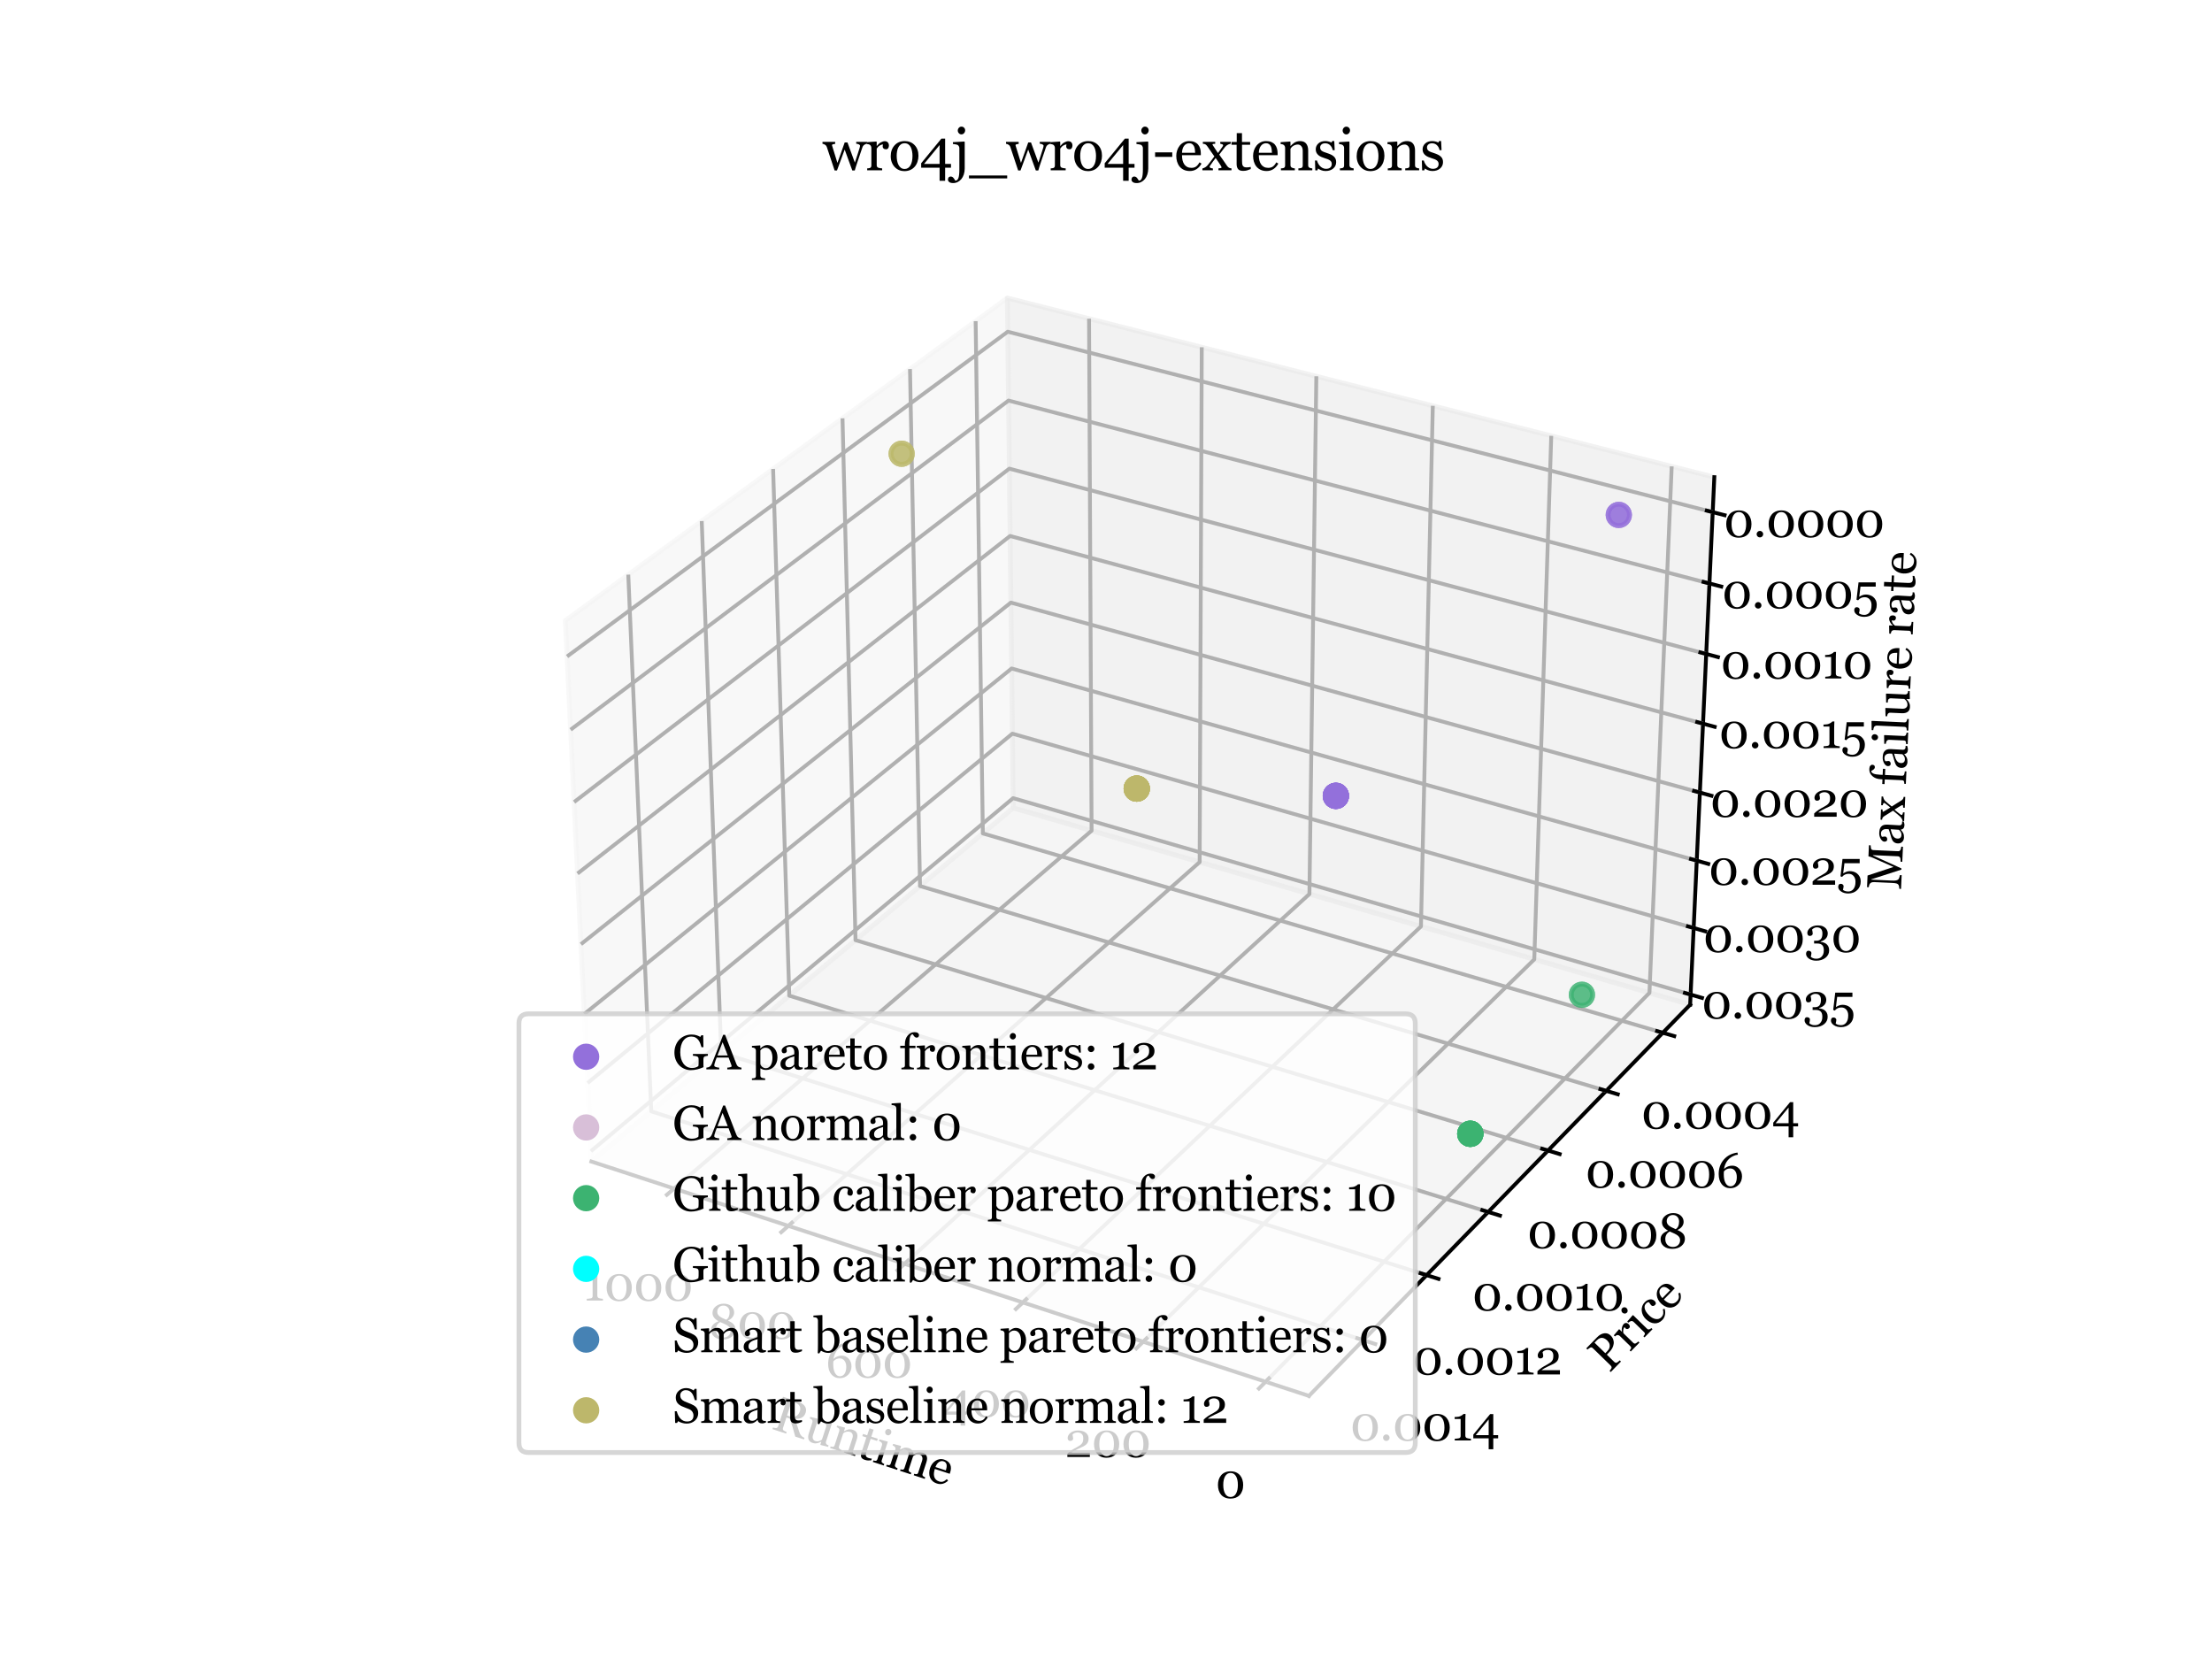 <?xml version="1.0" encoding="utf-8" standalone="no"?>
<!DOCTYPE svg PUBLIC "-//W3C//DTD SVG 1.1//EN"
  "http://www.w3.org/Graphics/SVG/1.1/DTD/svg11.dtd">
<svg xmlns:xlink="http://www.w3.org/1999/xlink" width="460.8pt" height="345.6pt" viewBox="0 0 460.8 345.6" xmlns="http://www.w3.org/2000/svg" version="1.1">
 <defs>
  <style type="text/css">*{stroke-linejoin: round; stroke-linecap: butt}</style>
 </defs>
 <g id="figure_1">
  <g id="patch_1">
   <path d="M 0 345.6 
L 460.8 345.6 
L 460.8 0 
L 0 0 
z
" style="fill: #ffffff"/>
  </g>
  <g id="patch_2">
   <path d="M 103.104 307.584 
L 369.216 307.584 
L 369.216 41.472 
L 103.104 41.472 
z
" style="fill: #ffffff"/>
  </g>
  <g id="pane3d_1">
   <g id="patch_3">
    <path d="M 209.855 62.074 
L 117.77 129.273 
L 123.197 241.969 
L 211.076 168.307 
" style="fill: #f2f2f2; opacity: 0.5; stroke: #f2f2f2; stroke-linejoin: miter"/>
   </g>
  </g>
  <g id="pane3d_2">
   <g id="patch_4">
    <path d="M 357.123 99.402 
L 209.855 62.074 
L 211.076 168.307 
L 352.09 209.295 
" style="fill: #e6e6e6; opacity: 0.5; stroke: #e6e6e6; stroke-linejoin: miter"/>
   </g>
  </g>
  <g id="pane3d_3">
   <g id="patch_5">
    <path d="M 352.09 209.295 
L 211.076 168.307 
L 123.197 241.969 
L 272.679 290.79 
" style="fill: #ececec; opacity: 0.5; stroke: #ececec; stroke-linejoin: miter"/>
   </g>
  </g>
  <g id="axis3d_1">
   <g id="line2d_1">
    <path d="M 123.197 241.969 
L 272.679 290.79 
" style="fill: none; stroke: #000000; stroke-width: 0.8; stroke-linecap: square"/>
   </g>
   <g id="text_1">
    <!-- Runtime -->
    <g transform="translate(160.445 297.563) rotate(-341.913) scale(0.1 -0.1)">
     <defs>
      <path id="Georgia-52" d="M 4625 0 
L 3431 0 
Q 3034 622 2714 1075 
Q 2394 1528 2019 2009 
L 1566 2009 
L 1566 603 
Q 1566 494 1600 411 
Q 1634 328 1747 284 
Q 1803 263 1943 244 
Q 2084 225 2181 222 
L 2181 0 
L 306 0 
L 306 222 
Q 381 228 523 243 
Q 666 259 722 284 
Q 816 325 858 403 
Q 900 481 900 603 
L 900 3809 
Q 900 3919 869 4003 
Q 838 4088 722 4131 
Q 644 4159 519 4182 
Q 394 4206 306 4213 
L 306 4434 
L 2353 4434 
Q 2634 4434 2881 4376 
Q 3128 4319 3328 4191 
Q 3522 4066 3637 3864 
Q 3753 3663 3753 3378 
Q 3753 3122 3675 2925 
Q 3597 2728 3444 2584 
Q 3303 2450 3106 2351 
Q 2909 2253 2672 2184 
Q 3000 1750 3217 1453 
Q 3434 1156 3750 731 
Q 3888 544 3998 455 
Q 4109 366 4219 309 
Q 4300 269 4422 247 
Q 4544 225 4625 222 
L 4625 0 
z
M 2981 3306 
Q 2981 3709 2750 3945 
Q 2519 4181 2097 4181 
L 1566 4181 
L 1566 2278 
L 1975 2278 
Q 2406 2278 2693 2554 
Q 2981 2831 2981 3306 
z
" transform="scale(0.016)"/>
      <path id="Georgia-75" d="M 3528 56 
L 2525 -13 
L 2478 31 
L 2478 422 
L 2459 422 
Q 2384 344 2290 255 
Q 2197 166 2075 94 
Q 1934 9 1803 -34 
Q 1672 -78 1431 -78 
Q 1022 -78 808 189 
Q 594 456 594 966 
L 594 2441 
Q 594 2553 551 2629 
Q 509 2706 428 2763 
Q 372 2800 287 2817 
Q 203 2834 109 2841 
L 109 3044 
L 1138 3119 
L 1184 3075 
L 1184 934 
Q 1184 600 1334 431 
Q 1484 263 1694 263 
Q 1866 263 2000 316 
Q 2134 369 2225 441 
Q 2309 506 2373 579 
Q 2438 653 2472 716 
L 2472 2463 
Q 2472 2566 2428 2645 
Q 2384 2725 2306 2781 
Q 2250 2819 2139 2826 
Q 2028 2834 1891 2841 
L 1891 3044 
L 3009 3119 
L 3056 3075 
L 3056 628 
Q 3056 522 3100 447 
Q 3144 372 3222 319 
Q 3278 284 3356 273 
Q 3434 263 3528 259 
L 3528 56 
z
" transform="scale(0.016)"/>
      <path id="Georgia-6e" d="M 3628 0 
L 2119 0 
L 2119 206 
Q 2191 213 2277 219 
Q 2363 225 2419 244 
Q 2506 272 2548 342 
Q 2591 413 2591 525 
L 2591 2109 
Q 2591 2438 2436 2616 
Q 2281 2794 2059 2794 
Q 1894 2794 1756 2742 
Q 1619 2691 1513 2616 
Q 1409 2544 1348 2461 
Q 1288 2378 1259 2328 
L 1259 556 
Q 1259 450 1303 381 
Q 1347 313 1434 275 
Q 1500 244 1576 228 
Q 1653 213 1734 206 
L 1734 0 
L 225 0 
L 225 206 
Q 297 213 373 219 
Q 450 225 506 244 
Q 594 272 636 342 
Q 678 413 678 525 
L 678 2428 
Q 678 2534 633 2623 
Q 588 2713 506 2769 
Q 447 2806 365 2823 
Q 284 2841 191 2847 
L 191 3050 
L 1216 3119 
L 1259 3075 
L 1259 2641 
L 1275 2641 
Q 1350 2716 1462 2820 
Q 1575 2925 1675 2991 
Q 1791 3066 1950 3116 
Q 2109 3166 2309 3166 
Q 2753 3166 2967 2889 
Q 3181 2613 3181 2153 
L 3181 550 
Q 3181 441 3218 373 
Q 3256 306 3347 269 
Q 3422 238 3476 225 
Q 3531 213 3628 206 
L 3628 0 
z
" transform="scale(0.016)"/>
      <path id="Georgia-74" d="M 2128 134 
Q 1925 50 1744 -8 
Q 1563 -66 1300 -66 
Q 913 -66 755 129 
Q 597 325 597 681 
L 597 2769 
L 41 2769 
L 41 3069 
L 609 3069 
L 609 4028 
L 1178 4028 
L 1178 3069 
L 2063 3069 
L 2063 2769 
L 1184 2769 
L 1184 1047 
Q 1184 853 1198 723 
Q 1213 594 1266 497 
Q 1316 406 1416 359 
Q 1516 313 1684 313 
Q 1763 313 1914 327 
Q 2066 341 2128 363 
L 2128 134 
z
" transform="scale(0.016)"/>
      <path id="Georgia-69" d="M 1722 0 
L 231 0 
L 231 206 
Q 303 213 379 219 
Q 456 225 513 244 
Q 600 272 642 342 
Q 684 413 684 525 
L 684 2428 
Q 684 2528 639 2611 
Q 594 2694 513 2750 
Q 453 2788 340 2814 
Q 228 2841 134 2847 
L 134 3050 
L 1222 3119 
L 1266 3075 
L 1266 563 
Q 1266 453 1308 381 
Q 1350 309 1441 275 
Q 1509 247 1575 230 
Q 1641 213 1722 206 
L 1722 0 
z
M 1328 4334 
Q 1328 4156 1211 4023 
Q 1094 3891 922 3891 
Q 763 3891 645 4017 
Q 528 4144 528 4306 
Q 528 4478 645 4606 
Q 763 4734 922 4734 
Q 1100 4734 1214 4614 
Q 1328 4494 1328 4334 
z
" transform="scale(0.016)"/>
      <path id="Georgia-6d" d="M 5503 0 
L 4000 0 
L 4000 206 
Q 4072 213 4145 219 
Q 4219 225 4275 244 
Q 4363 272 4405 342 
Q 4447 413 4447 525 
L 4447 2116 
Q 4447 2441 4298 2617 
Q 4150 2794 3928 2794 
Q 3775 2794 3640 2747 
Q 3506 2700 3394 2616 
Q 3303 2547 3242 2467 
Q 3181 2388 3150 2334 
L 3150 556 
Q 3150 447 3187 376 
Q 3225 306 3316 269 
Q 3388 241 3445 227 
Q 3503 213 3597 206 
L 3597 0 
L 2125 0 
L 2125 206 
Q 2197 213 2264 219 
Q 2331 225 2388 244 
Q 2475 272 2517 342 
Q 2559 413 2559 525 
L 2559 2116 
Q 2559 2441 2411 2617 
Q 2263 2794 2041 2794 
Q 1888 2794 1753 2745 
Q 1619 2697 1506 2613 
Q 1416 2544 1353 2458 
Q 1291 2372 1259 2328 
L 1259 563 
Q 1259 456 1303 384 
Q 1347 313 1434 275 
Q 1500 244 1569 228 
Q 1638 213 1722 206 
L 1722 0 
L 225 0 
L 225 206 
Q 297 213 373 219 
Q 450 225 506 244 
Q 594 272 636 342 
Q 678 413 678 525 
L 678 2441 
Q 678 2541 633 2620 
Q 588 2700 506 2756 
Q 447 2794 359 2817 
Q 272 2841 178 2847 
L 178 3050 
L 1209 3119 
L 1253 3075 
L 1253 2634 
L 1275 2634 
Q 1353 2713 1465 2819 
Q 1578 2925 1675 2991 
Q 1784 3066 1948 3116 
Q 2113 3166 2303 3166 
Q 2603 3166 2818 3005 
Q 3034 2844 3128 2616 
Q 3241 2725 3327 2808 
Q 3413 2891 3553 2984 
Q 3672 3066 3833 3116 
Q 3994 3166 4191 3166 
Q 4581 3166 4809 2909 
Q 5038 2653 5038 2122 
L 5038 556 
Q 5038 447 5075 376 
Q 5113 306 5203 269 
Q 5275 241 5345 227 
Q 5416 213 5503 206 
L 5503 0 
z
" transform="scale(0.016)"/>
      <path id="Georgia-65" d="M 2963 725 
Q 2769 356 2444 137 
Q 2119 -81 1697 -81 
Q 1325 -81 1045 50 
Q 766 181 584 406 
Q 403 631 314 931 
Q 225 1231 225 1566 
Q 225 1866 320 2155 
Q 416 2444 600 2675 
Q 778 2897 1042 3033 
Q 1306 3169 1634 3169 
Q 1972 3169 2212 3062 
Q 2453 2956 2603 2772 
Q 2747 2597 2817 2359 
Q 2888 2122 2888 1844 
L 2888 1638 
L 847 1638 
Q 847 1334 905 1087 
Q 963 841 1088 653 
Q 1209 472 1406 367 
Q 1603 263 1875 263 
Q 2153 263 2354 392 
Q 2556 522 2744 859 
L 2963 725 
z
M 2272 1900 
Q 2272 2075 2242 2275 
Q 2213 2475 2147 2609 
Q 2075 2753 1950 2843 
Q 1825 2934 1628 2934 
Q 1300 2934 1083 2661 
Q 866 2388 847 1900 
L 2272 1900 
z
" transform="scale(0.016)"/>
     </defs>
     <use xlink:href="#Georgia-52"/>
     <use xlink:href="#Georgia-75" x="70.166"/>
     <use xlink:href="#Georgia-6e" x="127.686"/>
     <use xlink:href="#Georgia-74" x="186.768"/>
     <use xlink:href="#Georgia-69" x="221.289"/>
     <use xlink:href="#Georgia-6d" x="250.586"/>
     <use xlink:href="#Georgia-65" x="338.672"/>
    </g>
   </g>
   <g id="Line3DCollection_1">
    <path d="M 263.651 287.842 
L 343.609 206.83 
L 348.248 97.153 
" style="fill: none; stroke: #b0b0b0; stroke-width: 0.8"/>
    <path d="M 238.14 279.51 
L 319.619 199.856 
L 323.156 90.793 
" style="fill: none; stroke: #b0b0b0; stroke-width: 0.8"/>
    <path d="M 213.074 271.323 
L 296.011 192.995 
L 298.482 84.538 
" style="fill: none; stroke: #b0b0b0; stroke-width: 0.8"/>
    <path d="M 188.441 263.278 
L 272.777 186.242 
L 274.216 78.388 
" style="fill: none; stroke: #b0b0b0; stroke-width: 0.8"/>
    <path d="M 164.23 255.371 
L 249.909 179.595 
L 250.348 72.338 
" style="fill: none; stroke: #b0b0b0; stroke-width: 0.8"/>
    <path d="M 140.431 247.598 
L 227.397 173.051 
L 226.868 66.386 
" style="fill: none; stroke: #b0b0b0; stroke-width: 0.8"/>
   </g>
   <g id="xtick_1">
    <g id="line2d_2">
     <path d="M 264.35 287.133 
L 262.25 289.261 
" style="fill: none; stroke: #000000; stroke-width: 0.8; stroke-linecap: square"/>
    </g>
    <g id="text_2">
     <!-- 0 -->
     <g transform="translate(253.207 312.027) scale(0.1 -0.1)">
      <defs>
       <path id="Georgia-30" d="M 3209 2919 
Q 3409 2678 3507 2354 
Q 3606 2031 3606 1678 
Q 3606 1253 3484 917 
Q 3363 581 3150 359 
Q 2931 131 2631 15 
Q 2331 -100 1963 -100 
Q 1559 -100 1243 34 
Q 928 169 731 403 
Q 525 647 423 973 
Q 322 1300 322 1678 
Q 322 2050 420 2362 
Q 519 2675 728 2928 
Q 928 3172 1243 3312 
Q 1559 3453 1966 3453 
Q 2394 3453 2700 3309 
Q 3006 3166 3209 2919 
z
M 2916 1678 
Q 2916 2422 2661 2831 
Q 2406 3241 1969 3241 
Q 1525 3241 1269 2831 
Q 1013 2422 1013 1678 
Q 1013 972 1258 542 
Q 1503 113 1963 113 
Q 2422 113 2669 542 
Q 2916 972 2916 1678 
z
" transform="scale(0.016)"/>
      </defs>
      <use xlink:href="#Georgia-30"/>
     </g>
    </g>
   </g>
   <g id="xtick_2">
    <g id="line2d_3">
     <path d="M 238.852 278.814 
L 236.714 280.904 
" style="fill: none; stroke: #000000; stroke-width: 0.8; stroke-linecap: square"/>
    </g>
    <g id="text_3">
     <!-- 200 -->
     <g transform="translate(221.801 303.516) scale(0.1 -0.1)">
      <defs>
       <path id="Georgia-32" d="M 3272 0 
L 344 0 
L 344 425 
Q 428 522 578 642 
Q 728 763 934 903 
Q 1059 988 1234 1088 
Q 1409 1188 1631 1306 
Q 1878 1438 2011 1538 
Q 2144 1638 2253 1784 
Q 2325 1881 2369 2026 
Q 2413 2172 2413 2441 
Q 2413 2831 2203 3014 
Q 1994 3197 1666 3197 
Q 1463 3197 1281 3117 
Q 1100 3038 1009 2897 
Q 1031 2797 1064 2659 
Q 1097 2522 1097 2391 
Q 1097 2272 998 2180 
Q 900 2088 706 2088 
Q 550 2088 465 2195 
Q 381 2303 381 2484 
Q 381 2653 475 2823 
Q 569 2994 744 3138 
Q 916 3278 1169 3365 
Q 1422 3453 1716 3453 
Q 2356 3453 2732 3167 
Q 3109 2881 3109 2403 
Q 3109 2175 3042 1987 
Q 2975 1800 2825 1656 
Q 2659 1497 2437 1383 
Q 2216 1269 1759 1066 
Q 1488 944 1253 811 
Q 1019 678 869 553 
L 3272 553 
L 3272 0 
z
" transform="scale(0.016)"/>
      </defs>
      <use xlink:href="#Georgia-32"/>
      <use xlink:href="#Georgia-30" x="55.859"/>
      <use xlink:href="#Georgia-30" x="117.236"/>
     </g>
    </g>
   </g>
   <g id="xtick_3">
    <g id="line2d_4">
     <path d="M 213.798 270.639 
L 211.623 272.694 
" style="fill: none; stroke: #000000; stroke-width: 0.8; stroke-linecap: square"/>
    </g>
    <g id="text_4">
     <!-- 400 -->
     <g transform="translate(196.671 295.154) scale(0.1 -0.1)">
      <defs>
       <path id="Georgia-34" d="M 3388 281 
L 2753 281 
L 2753 -1141 
L 2153 -1141 
L 2153 281 
L 153 281 
L 153 763 
L 2344 3434 
L 2753 3434 
L 2753 691 
L 3388 691 
L 3388 281 
z
M 2153 691 
L 2153 2738 
L 466 691 
L 2153 691 
z
" transform="scale(0.016)"/>
      </defs>
      <use xlink:href="#Georgia-34"/>
      <use xlink:href="#Georgia-30" x="56.494"/>
      <use xlink:href="#Georgia-30" x="117.871"/>
     </g>
    </g>
   </g>
   <g id="xtick_4">
    <g id="line2d_5">
     <path d="M 189.177 262.606 
L 186.967 264.625 
" style="fill: none; stroke: #000000; stroke-width: 0.8; stroke-linecap: square"/>
    </g>
    <g id="text_5">
     <!-- 600 -->
     <g transform="translate(172.005 286.938) scale(0.1 -0.1)">
      <defs>
       <path id="Georgia-36" d="M 3359 1441 
Q 3359 1116 3242 831 
Q 3125 547 2928 347 
Q 2700 119 2423 9 
Q 2147 -100 1847 -100 
Q 1500 -100 1219 28 
Q 938 156 741 391 
Q 541 628 431 972 
Q 322 1316 322 1744 
Q 322 2859 986 3625 
Q 1650 4391 2766 4544 
L 2822 4263 
L 2541 4213 
Q 1863 3994 1492 3531 
Q 1122 3069 1013 2409 
Q 1281 2644 1543 2741 
Q 1806 2838 2097 2838 
Q 2619 2838 2989 2438 
Q 3359 2038 3359 1441 
z
M 2681 1356 
Q 2681 1863 2448 2169 
Q 2216 2475 1825 2475 
Q 1591 2475 1389 2387 
Q 1188 2300 1000 2094 
Q 997 2056 990 1920 
Q 984 1784 984 1706 
Q 984 975 1223 561 
Q 1463 147 1853 147 
Q 2225 147 2453 470 
Q 2681 794 2681 1356 
z
" transform="scale(0.016)"/>
      </defs>
      <use xlink:href="#Georgia-36"/>
      <use xlink:href="#Georgia-30" x="56.592"/>
      <use xlink:href="#Georgia-30" x="117.969"/>
     </g>
    </g>
   </g>
   <g id="xtick_5">
    <g id="line2d_6">
     <path d="M 164.977 254.71 
L 162.734 256.695 
" style="fill: none; stroke: #000000; stroke-width: 0.8; stroke-linecap: square"/>
    </g>
    <g id="text_6">
     <!-- 800 -->
     <g transform="translate(147.616 278.862) scale(0.1 -0.1)">
      <defs>
       <path id="Georgia-38" d="M 3491 1175 
Q 3491 650 3037 272 
Q 2584 -106 1847 -106 
Q 1156 -106 740 241 
Q 325 588 325 1134 
Q 325 1538 570 1808 
Q 816 2078 1297 2266 
Q 900 2488 703 2753 
Q 506 3019 506 3353 
Q 506 3863 939 4206 
Q 1372 4550 1975 4550 
Q 2578 4550 2951 4225 
Q 3325 3900 3325 3409 
Q 3325 3094 3119 2811 
Q 2913 2528 2513 2347 
Q 3031 2125 3261 1856 
Q 3491 1588 3491 1175 
z
M 2734 3444 
Q 2734 3825 2507 4064 
Q 2281 4303 1928 4303 
Q 1575 4303 1350 4073 
Q 1125 3844 1125 3503 
Q 1125 3175 1381 2947 
Q 1638 2719 2294 2459 
Q 2528 2609 2631 2856 
Q 2734 3103 2734 3444 
z
M 2866 1028 
Q 2866 1225 2781 1373 
Q 2697 1522 2538 1644 
Q 2384 1763 2111 1892 
Q 1838 2022 1519 2156 
Q 1219 1994 1078 1742 
Q 938 1491 938 1169 
Q 938 709 1208 426 
Q 1478 144 1928 144 
Q 2359 144 2612 394 
Q 2866 644 2866 1028 
z
" transform="scale(0.016)"/>
      </defs>
      <use xlink:href="#Georgia-38"/>
      <use xlink:href="#Georgia-30" x="59.619"/>
      <use xlink:href="#Georgia-30" x="120.996"/>
     </g>
    </g>
   </g>
   <g id="xtick_6">
    <g id="line2d_7">
     <path d="M 141.189 246.949 
L 138.913 248.899 
" style="fill: none; stroke: #000000; stroke-width: 0.8; stroke-linecap: square"/>
    </g>
    <g id="text_7">
     <!-- 1000 -->
     <g transform="translate(121.555 270.924) scale(0.1 -0.1)">
      <defs>
       <path id="Georgia-31" d="M 2528 0 
L 422 0 
L 422 222 
Q 516 228 714 248 
Q 913 269 988 291 
Q 1084 322 1136 392 
Q 1188 463 1188 603 
L 1188 2797 
L 409 2797 
L 409 3059 
L 581 3059 
Q 919 3059 1186 3184 
Q 1453 3309 1569 3453 
L 1828 3453 
Q 1819 3250 1809 2978 
Q 1800 2706 1800 2491 
L 1800 638 
Q 1800 528 1848 442 
Q 1897 356 1988 316 
Q 2069 281 2253 253 
Q 2438 225 2528 222 
L 2528 0 
z
" transform="scale(0.016)"/>
      </defs>
      <use xlink:href="#Georgia-31"/>
      <use xlink:href="#Georgia-30" x="42.969"/>
      <use xlink:href="#Georgia-30" x="104.346"/>
      <use xlink:href="#Georgia-30" x="165.723"/>
     </g>
    </g>
   </g>
  </g>
  <g id="axis3d_2">
   <g id="line2d_8">
    <path d="M 352.09 209.295 
L 272.679 290.79 
" style="fill: none; stroke: #000000; stroke-width: 0.8; stroke-linecap: square"/>
   </g>
   <g id="text_8">
    <!-- Price -->
    <g transform="translate(335.212 286.168) rotate(-45.742) scale(0.1 -0.1)">
     <defs>
      <path id="Georgia-50" d="M 3700 3341 
Q 3700 2994 3564 2726 
Q 3428 2459 3188 2284 
Q 2950 2109 2665 2028 
Q 2381 1947 2063 1947 
L 1566 1947 
L 1566 603 
Q 1566 494 1602 411 
Q 1638 328 1750 284 
Q 1806 263 1948 244 
Q 2091 225 2209 222 
L 2209 0 
L 306 0 
L 306 222 
Q 381 228 523 243 
Q 666 259 722 284 
Q 816 325 858 403 
Q 900 481 900 603 
L 900 3803 
Q 900 3913 869 4000 
Q 838 4088 722 4131 
Q 603 4172 486 4189 
Q 369 4206 284 4213 
L 284 4434 
L 2309 4434 
Q 2928 4434 3314 4136 
Q 3700 3838 3700 3341 
z
M 2750 2584 
Q 2856 2734 2890 2895 
Q 2925 3056 2925 3184 
Q 2925 3363 2883 3547 
Q 2841 3731 2738 3869 
Q 2628 4016 2450 4097 
Q 2272 4178 2006 4178 
L 1566 4178 
L 1566 2219 
L 1884 2219 
Q 2222 2219 2433 2323 
Q 2644 2428 2750 2584 
z
" transform="scale(0.016)"/>
      <path id="Georgia-72" d="M 2584 2684 
Q 2584 2525 2506 2401 
Q 2428 2278 2266 2278 
Q 2091 2278 1998 2368 
Q 1906 2459 1906 2569 
Q 1906 2638 1917 2694 
Q 1928 2750 1938 2806 
Q 1791 2806 1594 2687 
Q 1397 2569 1259 2350 
L 1259 556 
Q 1259 447 1301 378 
Q 1344 309 1434 275 
Q 1513 244 1636 228 
Q 1759 213 1850 206 
L 1850 0 
L 225 0 
L 225 206 
Q 297 213 373 219 
Q 450 225 506 244 
Q 594 272 636 342 
Q 678 413 678 525 
L 678 2428 
Q 678 2525 633 2619 
Q 588 2713 506 2769 
Q 447 2806 365 2823 
Q 284 2841 191 2847 
L 191 3050 
L 1216 3119 
L 1259 3075 
L 1259 2641 
L 1275 2641 
Q 1469 2894 1706 3025 
Q 1944 3156 2141 3156 
Q 2338 3156 2461 3028 
Q 2584 2900 2584 2684 
z
" transform="scale(0.016)"/>
      <path id="Georgia-63" d="M 1650 -81 
Q 981 -81 603 362 
Q 225 806 225 1553 
Q 225 1878 326 2161 
Q 428 2444 622 2675 
Q 806 2897 1084 3033 
Q 1363 3169 1691 3169 
Q 2144 3169 2428 2951 
Q 2713 2734 2713 2359 
Q 2713 2203 2638 2083 
Q 2563 1963 2391 1963 
Q 2206 1963 2104 2056 
Q 2003 2150 2003 2266 
Q 2003 2406 2040 2554 
Q 2078 2703 2084 2772 
Q 2028 2869 1917 2901 
Q 1806 2934 1678 2934 
Q 1528 2934 1392 2870 
Q 1256 2806 1128 2634 
Q 1013 2478 941 2212 
Q 869 1947 869 1578 
Q 869 997 1126 630 
Q 1384 263 1803 263 
Q 2106 263 2311 409 
Q 2516 556 2691 850 
L 2891 719 
Q 2684 350 2346 134 
Q 2009 -81 1650 -81 
z
" transform="scale(0.016)"/>
     </defs>
     <use xlink:href="#Georgia-50"/>
     <use xlink:href="#Georgia-72" x="60.986"/>
     <use xlink:href="#Georgia-69" x="101.953"/>
     <use xlink:href="#Georgia-63" x="131.25"/>
     <use xlink:href="#Georgia-65" x="176.66"/>
    </g>
   </g>
   <g id="Line3DCollection_2">
    <path d="M 203.244 66.898 
L 204.745 173.614 
L 346.393 215.142 
" style="fill: none; stroke: #b0b0b0; stroke-width: 0.8"/>
    <path d="M 189.567 76.879 
L 191.657 184.585 
L 334.603 227.241 
" style="fill: none; stroke: #b0b0b0; stroke-width: 0.8"/>
    <path d="M 175.508 87.138 
L 178.22 195.848 
L 322.483 239.68 
" style="fill: none; stroke: #b0b0b0; stroke-width: 0.8"/>
    <path d="M 161.053 97.687 
L 164.42 207.416 
L 310.017 252.472 
" style="fill: none; stroke: #b0b0b0; stroke-width: 0.8"/>
    <path d="M 146.183 108.539 
L 150.241 219.3 
L 297.192 265.634 
" style="fill: none; stroke: #b0b0b0; stroke-width: 0.8"/>
    <path d="M 130.881 119.705 
L 135.669 231.516 
L 283.992 279.181 
" style="fill: none; stroke: #b0b0b0; stroke-width: 0.8"/>
   </g>
   <g id="xtick_7">
    <g id="line2d_9">
     <path d="M 345.203 214.793 
L 348.774 215.84 
" style="fill: none; stroke: #000000; stroke-width: 0.8; stroke-linecap: square"/>
    </g>
    <g id="text_9">
     <!-- 0.0004 -->
     <g transform="translate(341.908 235.091) scale(0.1 -0.1)">
      <defs>
       <path id="Georgia-2e" d="M 1297 359 
Q 1297 184 1170 60 
Q 1044 -63 869 -63 
Q 694 -63 567 60 
Q 441 184 441 359 
Q 441 534 567 661 
Q 694 788 869 788 
Q 1044 788 1170 661 
Q 1297 534 1297 359 
z
" transform="scale(0.016)"/>
      </defs>
      <use xlink:href="#Georgia-30"/>
      <use xlink:href="#Georgia-2e" x="61.377"/>
      <use xlink:href="#Georgia-30" x="88.33"/>
      <use xlink:href="#Georgia-30" x="149.707"/>
      <use xlink:href="#Georgia-30" x="211.084"/>
      <use xlink:href="#Georgia-34" x="272.461"/>
     </g>
    </g>
   </g>
   <g id="xtick_8">
    <g id="line2d_10">
     <path d="M 333.402 226.883 
L 337.008 227.959 
" style="fill: none; stroke: #000000; stroke-width: 0.8; stroke-linecap: square"/>
    </g>
    <g id="text_10">
     <!-- 0.0006 -->
     <g transform="translate(330.273 247.368) scale(0.1 -0.1)">
      <use xlink:href="#Georgia-30"/>
      <use xlink:href="#Georgia-2e" x="61.377"/>
      <use xlink:href="#Georgia-30" x="88.33"/>
      <use xlink:href="#Georgia-30" x="149.707"/>
      <use xlink:href="#Georgia-30" x="211.084"/>
      <use xlink:href="#Georgia-36" x="272.461"/>
     </g>
    </g>
   </g>
   <g id="xtick_9">
    <g id="line2d_11">
     <path d="M 321.27 239.311 
L 324.911 240.418 
" style="fill: none; stroke: #000000; stroke-width: 0.8; stroke-linecap: square"/>
    </g>
    <g id="text_11">
     <!-- 0.0008 -->
     <g transform="translate(318.164 259.99) scale(0.1 -0.1)">
      <use xlink:href="#Georgia-30"/>
      <use xlink:href="#Georgia-2e" x="61.377"/>
      <use xlink:href="#Georgia-30" x="88.33"/>
      <use xlink:href="#Georgia-30" x="149.707"/>
      <use xlink:href="#Georgia-30" x="211.084"/>
      <use xlink:href="#Georgia-38" x="272.461"/>
     </g>
    </g>
   </g>
   <g id="xtick_10">
    <g id="line2d_12">
     <path d="M 308.792 252.093 
L 312.47 253.231 
" style="fill: none; stroke: #000000; stroke-width: 0.8; stroke-linecap: square"/>
    </g>
    <g id="text_12">
     <!-- 0.0010 -->
     <g transform="translate(306.699 272.971) scale(0.1 -0.1)">
      <use xlink:href="#Georgia-30"/>
      <use xlink:href="#Georgia-2e" x="61.377"/>
      <use xlink:href="#Georgia-30" x="88.33"/>
      <use xlink:href="#Georgia-30" x="149.707"/>
      <use xlink:href="#Georgia-31" x="211.084"/>
      <use xlink:href="#Georgia-30" x="254.053"/>
     </g>
    </g>
   </g>
   <g id="xtick_11">
    <g id="line2d_13">
     <path d="M 295.955 265.244 
L 299.67 266.415 
" style="fill: none; stroke: #000000; stroke-width: 0.8; stroke-linecap: square"/>
    </g>
    <g id="text_13">
     <!-- 0.0012 -->
     <g transform="translate(294.322 286.328) scale(0.1 -0.1)">
      <use xlink:href="#Georgia-30"/>
      <use xlink:href="#Georgia-2e" x="61.377"/>
      <use xlink:href="#Georgia-30" x="88.33"/>
      <use xlink:href="#Georgia-30" x="149.707"/>
      <use xlink:href="#Georgia-31" x="211.084"/>
      <use xlink:href="#Georgia-32" x="254.053"/>
     </g>
    </g>
   </g>
   <g id="xtick_12">
    <g id="line2d_14">
     <path d="M 282.742 278.779 
L 286.494 279.985 
" style="fill: none; stroke: #000000; stroke-width: 0.8; stroke-linecap: square"/>
    </g>
    <g id="text_14">
     <!-- 0.0014 -->
     <g transform="translate(281.267 300.075) scale(0.1 -0.1)">
      <use xlink:href="#Georgia-30"/>
      <use xlink:href="#Georgia-2e" x="61.377"/>
      <use xlink:href="#Georgia-30" x="88.33"/>
      <use xlink:href="#Georgia-30" x="149.707"/>
      <use xlink:href="#Georgia-31" x="211.084"/>
      <use xlink:href="#Georgia-34" x="254.053"/>
     </g>
    </g>
   </g>
  </g>
  <g id="axis3d_3">
   <g id="line2d_15">
    <path d="M 352.09 209.295 
L 357.123 99.402 
" style="fill: none; stroke: #000000; stroke-width: 0.8; stroke-linecap: square"/>
   </g>
   <g id="text_15">
    <!-- Max failure rate -->
    <g transform="translate(396.01 185.415) rotate(-87.378) scale(0.1 -0.1)">
     <defs>
      <path id="Georgia-4d" d="M 5644 0 
L 3684 0 
L 3684 222 
Q 3791 225 3958 244 
Q 4125 263 4188 297 
Q 4284 356 4329 432 
Q 4375 509 4375 625 
L 4375 3850 
L 4328 3850 
L 2816 72 
L 2659 72 
L 1219 3928 
L 1178 3928 
L 1178 1281 
Q 1178 897 1226 697 
Q 1275 497 1375 409 
Q 1444 344 1659 284 
Q 1875 225 1941 222 
L 1941 0 
L 150 0 
L 150 222 
Q 291 234 445 268 
Q 600 303 684 372 
Q 794 459 834 640 
Q 875 822 875 1247 
L 875 3516 
Q 875 3713 828 3838 
Q 781 3963 694 4041 
Q 597 4125 456 4165 
Q 316 4206 178 4213 
L 178 4434 
L 1691 4434 
L 2959 1109 
L 4044 3891 
Q 4103 4044 4145 4211 
Q 4188 4378 4191 4434 
L 5638 4434 
L 5638 4213 
Q 5550 4209 5414 4184 
Q 5278 4159 5216 4138 
Q 5109 4100 5071 4012 
Q 5034 3925 5034 3822 
L 5034 625 
Q 5034 516 5071 441 
Q 5109 366 5216 309 
Q 5272 278 5415 251 
Q 5559 225 5644 222 
L 5644 0 
z
" transform="scale(0.016)"/>
      <path id="Georgia-61" d="M 3144 56 
Q 2997 3 2886 -30 
Q 2775 -63 2634 -63 
Q 2391 -63 2245 51 
Q 2100 166 2059 384 
L 2041 384 
Q 1838 159 1605 40 
Q 1372 -78 1044 -78 
Q 697 -78 473 134 
Q 250 347 250 691 
Q 250 869 300 1009 
Q 350 1150 450 1263 
Q 528 1356 656 1429 
Q 784 1503 897 1547 
Q 1038 1600 1467 1744 
Q 1897 1888 2047 1969 
L 2047 2278 
Q 2047 2319 2030 2434 
Q 2013 2550 1956 2653 
Q 1894 2769 1780 2855 
Q 1666 2941 1456 2941 
Q 1313 2941 1189 2892 
Q 1066 2844 1016 2791 
Q 1016 2728 1045 2606 
Q 1075 2484 1075 2381 
Q 1075 2272 976 2181 
Q 878 2091 703 2091 
Q 547 2091 473 2202 
Q 400 2313 400 2450 
Q 400 2594 501 2725 
Q 603 2856 766 2959 
Q 906 3047 1106 3108 
Q 1306 3169 1497 3169 
Q 1759 3169 1954 3133 
Q 2150 3097 2309 2978 
Q 2469 2863 2551 2664 
Q 2634 2466 2634 2153 
Q 2634 1706 2625 1361 
Q 2616 1016 2616 606 
Q 2616 484 2658 412 
Q 2700 341 2788 291 
Q 2834 263 2936 259 
Q 3038 256 3144 256 
L 3144 56 
z
M 2053 1706 
Q 1788 1628 1588 1553 
Q 1388 1478 1216 1366 
Q 1059 1259 968 1114 
Q 878 969 878 769 
Q 878 509 1014 387 
Q 1150 266 1359 266 
Q 1581 266 1750 373 
Q 1919 481 2034 628 
L 2053 1706 
z
" transform="scale(0.016)"/>
      <path id="Georgia-78" d="M 3194 0 
L 1781 0 
L 1781 206 
Q 1922 222 2020 237 
Q 2119 253 2119 319 
Q 2119 347 2087 406 
Q 2056 466 2025 516 
Q 1947 638 1811 842 
Q 1675 1047 1478 1331 
Q 1316 1128 1178 936 
Q 1041 744 891 528 
Q 869 497 845 450 
Q 822 403 822 375 
Q 822 306 911 261 
Q 1000 216 1178 200 
L 1178 0 
L 38 0 
L 38 194 
Q 250 256 379 345 
Q 509 434 619 566 
Q 716 691 889 909 
Q 1063 1128 1338 1503 
Q 1178 1731 948 2061 
Q 719 2391 569 2609 
Q 488 2728 383 2801 
Q 278 2875 88 2875 
L 88 3081 
L 1428 3081 
L 1428 2875 
Q 1328 2875 1231 2862 
Q 1134 2850 1134 2806 
Q 1134 2778 1153 2743 
Q 1172 2709 1200 2669 
Q 1269 2563 1414 2341 
Q 1559 2119 1728 1872 
Q 1838 2022 1983 2222 
Q 2128 2422 2250 2603 
Q 2263 2625 2275 2658 
Q 2288 2691 2288 2722 
Q 2288 2788 2180 2827 
Q 2072 2866 1975 2881 
L 1975 3081 
L 3113 3081 
L 3113 2888 
Q 2872 2825 2737 2739 
Q 2603 2653 2509 2541 
Q 2406 2413 2264 2225 
Q 2122 2038 1866 1700 
Q 2150 1300 2328 1044 
Q 2506 788 2688 516 
Q 2778 378 2889 298 
Q 3000 219 3194 206 
L 3194 0 
z
" transform="scale(0.016)"/>
      <path id="Georgia-20" transform="scale(0.016)"/>
      <path id="Georgia-66" d="M 2519 4466 
Q 2519 4325 2444 4228 
Q 2369 4131 2216 4131 
Q 2119 4131 2045 4172 
Q 1972 4213 1909 4281 
Q 1847 4350 1794 4437 
Q 1741 4525 1703 4578 
Q 1494 4569 1380 4286 
Q 1266 4003 1266 3384 
L 1266 3069 
L 2059 3069 
L 2059 2769 
L 1266 2769 
L 1266 556 
Q 1266 447 1308 378 
Q 1350 309 1441 275 
Q 1516 247 1641 230 
Q 1766 213 1856 206 
L 1856 0 
L 231 0 
L 231 206 
Q 303 213 379 219 
Q 456 225 513 244 
Q 600 272 642 342 
Q 684 413 684 525 
L 684 2769 
L 75 2769 
L 75 3069 
L 684 3069 
L 684 3266 
Q 684 3969 1048 4405 
Q 1413 4841 1959 4841 
Q 2238 4841 2378 4731 
Q 2519 4622 2519 4466 
z
" transform="scale(0.016)"/>
      <path id="Georgia-6c" d="M 1669 0 
L 166 0 
L 166 206 
Q 238 213 319 220 
Q 400 228 453 244 
Q 541 272 584 342 
Q 628 413 628 525 
L 628 4094 
Q 628 4206 579 4304 
Q 531 4403 453 4459 
Q 397 4497 247 4528 
Q 97 4559 6 4566 
L 6 4766 
L 1166 4838 
L 1209 4791 
L 1209 563 
Q 1209 453 1250 383 
Q 1291 313 1381 275 
Q 1450 244 1517 228 
Q 1584 213 1669 206 
L 1669 0 
z
" transform="scale(0.016)"/>
     </defs>
     <use xlink:href="#Georgia-4d"/>
     <use xlink:href="#Georgia-61" x="92.725"/>
     <use xlink:href="#Georgia-78" x="143.115"/>
     <use xlink:href="#Georgia-20" x="193.604"/>
     <use xlink:href="#Georgia-66" x="217.725"/>
     <use xlink:href="#Georgia-61" x="250.244"/>
     <use xlink:href="#Georgia-69" x="300.635"/>
     <use xlink:href="#Georgia-6c" x="329.932"/>
     <use xlink:href="#Georgia-75" x="358.545"/>
     <use xlink:href="#Georgia-72" x="416.064"/>
     <use xlink:href="#Georgia-65" x="457.031"/>
     <use xlink:href="#Georgia-20" x="505.371"/>
     <use xlink:href="#Georgia-72" x="529.492"/>
     <use xlink:href="#Georgia-61" x="570.459"/>
     <use xlink:href="#Georgia-74" x="620.85"/>
     <use xlink:href="#Georgia-65" x="655.371"/>
    </g>
   </g>
   <g id="Line3DCollection_3">
    <path d="M 356.789 106.688 
L 209.935 69.103 
L 118.131 136.756 
" style="fill: none; stroke: #b0b0b0; stroke-width: 0.8"/>
    <path d="M 356.109 121.546 
L 210.1 83.444 
L 118.865 152.012 
" style="fill: none; stroke: #b0b0b0; stroke-width: 0.8"/>
    <path d="M 355.436 136.232 
L 210.263 97.628 
L 119.591 167.085 
" style="fill: none; stroke: #b0b0b0; stroke-width: 0.8"/>
    <path d="M 354.771 150.75 
L 210.425 111.656 
L 120.308 181.978 
" style="fill: none; stroke: #b0b0b0; stroke-width: 0.8"/>
    <path d="M 354.114 165.102 
L 210.584 125.532 
L 121.017 196.694 
" style="fill: none; stroke: #b0b0b0; stroke-width: 0.8"/>
    <path d="M 353.464 179.29 
L 210.742 139.258 
L 121.717 211.237 
" style="fill: none; stroke: #b0b0b0; stroke-width: 0.8"/>
    <path d="M 352.822 193.319 
L 210.898 152.835 
L 122.409 225.609 
" style="fill: none; stroke: #b0b0b0; stroke-width: 0.8"/>
    <path d="M 352.187 207.189 
L 211.053 166.268 
L 123.093 239.814 
" style="fill: none; stroke: #b0b0b0; stroke-width: 0.8"/>
   </g>
   <g id="xtick_13">
    <g id="line2d_16">
     <path d="M 355.554 106.372 
L 359.262 107.321 
" style="fill: none; stroke: #000000; stroke-width: 0.8; stroke-linecap: square"/>
    </g>
    <g id="text_16">
     <!-- 0.0000 -->
     <g transform="translate(359.093 111.854) scale(0.1 -0.1)">
      <use xlink:href="#Georgia-30"/>
      <use xlink:href="#Georgia-2e" x="61.377"/>
      <use xlink:href="#Georgia-30" x="88.33"/>
      <use xlink:href="#Georgia-30" x="149.707"/>
      <use xlink:href="#Georgia-30" x="211.084"/>
      <use xlink:href="#Georgia-30" x="272.461"/>
     </g>
    </g>
   </g>
   <g id="xtick_14">
    <g id="line2d_17">
     <path d="M 354.881 121.226 
L 358.567 122.187 
" style="fill: none; stroke: #000000; stroke-width: 0.8; stroke-linecap: square"/>
    </g>
    <g id="text_17">
     <!-- 0.0005 -->
     <g transform="translate(358.732 126.68) scale(0.1 -0.1)">
      <defs>
       <path id="Georgia-35" d="M 2634 1466 
Q 2841 1303 2977 1047 
Q 3113 791 3113 406 
Q 3113 -266 2653 -703 
Q 2194 -1141 1488 -1141 
Q 941 -1141 562 -881 
Q 184 -622 184 -278 
Q 184 -119 262 0 
Q 341 119 503 119 
Q 691 119 789 20 
Q 888 -78 888 -194 
Q 888 -294 853 -444 
Q 819 -594 800 -666 
Q 825 -688 881 -725 
Q 938 -763 1016 -797 
Q 1097 -831 1214 -857 
Q 1331 -884 1488 -884 
Q 1688 -884 1866 -803 
Q 2044 -722 2166 -563 
Q 2300 -388 2367 -164 
Q 2434 59 2434 403 
Q 2434 844 2189 1133 
Q 1944 1422 1544 1422 
Q 1294 1422 1076 1328 
Q 859 1234 688 1016 
L 478 1097 
L 744 3353 
L 2981 3353 
L 2981 2797 
L 997 2797 
L 834 1472 
Q 975 1572 1204 1670 
Q 1434 1769 1709 1769 
Q 1938 1769 2183 1698 
Q 2428 1628 2634 1466 
z
" transform="scale(0.016)"/>
      </defs>
      <use xlink:href="#Georgia-30"/>
      <use xlink:href="#Georgia-2e" x="61.377"/>
      <use xlink:href="#Georgia-30" x="88.33"/>
      <use xlink:href="#Georgia-30" x="149.707"/>
      <use xlink:href="#Georgia-30" x="211.084"/>
      <use xlink:href="#Georgia-35" x="272.461"/>
     </g>
    </g>
   </g>
   <g id="xtick_15">
    <g id="line2d_18">
     <path d="M 354.216 135.908 
L 357.879 136.882 
" style="fill: none; stroke: #000000; stroke-width: 0.8; stroke-linecap: square"/>
    </g>
    <g id="text_18">
     <!-- 0.0010 -->
     <g transform="translate(358.445 141.335) scale(0.1 -0.1)">
      <use xlink:href="#Georgia-30"/>
      <use xlink:href="#Georgia-2e" x="61.377"/>
      <use xlink:href="#Georgia-30" x="88.33"/>
      <use xlink:href="#Georgia-30" x="149.707"/>
      <use xlink:href="#Georgia-31" x="211.084"/>
      <use xlink:href="#Georgia-30" x="254.053"/>
     </g>
    </g>
   </g>
   <g id="xtick_16">
    <g id="line2d_19">
     <path d="M 353.559 150.422 
L 357.2 151.408 
" style="fill: none; stroke: #000000; stroke-width: 0.8; stroke-linecap: square"/>
    </g>
    <g id="text_19">
     <!-- 0.0015 -->
     <g transform="translate(358.102 155.822) scale(0.1 -0.1)">
      <use xlink:href="#Georgia-30"/>
      <use xlink:href="#Georgia-2e" x="61.377"/>
      <use xlink:href="#Georgia-30" x="88.33"/>
      <use xlink:href="#Georgia-30" x="149.707"/>
      <use xlink:href="#Georgia-31" x="211.084"/>
      <use xlink:href="#Georgia-35" x="254.053"/>
     </g>
    </g>
   </g>
   <g id="xtick_17">
    <g id="line2d_20">
     <path d="M 352.909 164.769 
L 356.528 165.767 
" style="fill: none; stroke: #000000; stroke-width: 0.8; stroke-linecap: square"/>
    </g>
    <g id="text_20">
     <!-- 0.0020 -->
     <g transform="translate(356.269 170.144) scale(0.1 -0.1)">
      <use xlink:href="#Georgia-30"/>
      <use xlink:href="#Georgia-2e" x="61.377"/>
      <use xlink:href="#Georgia-30" x="88.33"/>
      <use xlink:href="#Georgia-30" x="149.707"/>
      <use xlink:href="#Georgia-32" x="211.084"/>
      <use xlink:href="#Georgia-30" x="266.943"/>
     </g>
    </g>
   </g>
   <g id="xtick_18">
    <g id="line2d_21">
     <path d="M 352.266 178.954 
L 355.864 179.964 
" style="fill: none; stroke: #000000; stroke-width: 0.8; stroke-linecap: square"/>
    </g>
    <g id="text_21">
     <!-- 0.0025 -->
     <g transform="translate(355.943 184.304) scale(0.1 -0.1)">
      <use xlink:href="#Georgia-30"/>
      <use xlink:href="#Georgia-2e" x="61.377"/>
      <use xlink:href="#Georgia-30" x="88.33"/>
      <use xlink:href="#Georgia-30" x="149.707"/>
      <use xlink:href="#Georgia-32" x="211.084"/>
      <use xlink:href="#Georgia-35" x="266.943"/>
     </g>
    </g>
   </g>
   <g id="xtick_19">
    <g id="line2d_22">
     <path d="M 351.63 192.979 
L 355.208 193.999 
" style="fill: none; stroke: #000000; stroke-width: 0.8; stroke-linecap: square"/>
    </g>
    <g id="text_22">
     <!-- 0.0030 -->
     <g transform="translate(354.806 198.304) scale(0.1 -0.1)">
      <defs>
       <path id="Georgia-33" d="M 1522 -1141 
Q 1228 -1141 984 -1067 
Q 741 -994 566 -869 
Q 391 -744 295 -581 
Q 200 -419 200 -247 
Q 200 -94 275 29 
Q 350 153 516 153 
Q 703 153 801 61 
Q 900 -31 900 -150 
Q 900 -250 867 -403 
Q 834 -556 816 -622 
Q 838 -650 895 -697 
Q 953 -744 1038 -781 
Q 1138 -828 1247 -856 
Q 1356 -884 1556 -884 
Q 1744 -884 1917 -821 
Q 2091 -759 2222 -622 
Q 2359 -478 2436 -286 
Q 2513 -94 2513 219 
Q 2513 388 2477 553 
Q 2441 719 2344 841 
Q 2247 963 2080 1030 
Q 1913 1097 1656 1097 
L 1247 1097 
L 1247 1456 
L 1519 1456 
Q 1950 1456 2140 1693 
Q 2331 1931 2331 2409 
Q 2331 2800 2147 2998 
Q 1963 3197 1625 3197 
Q 1463 3197 1358 3158 
Q 1253 3119 1188 3081 
Q 1109 3038 1059 2984 
Q 1009 2931 984 2906 
Q 1006 2806 1037 2661 
Q 1069 2516 1069 2384 
Q 1069 2269 970 2176 
Q 872 2084 681 2084 
Q 516 2084 439 2203 
Q 363 2322 363 2478 
Q 363 2641 453 2809 
Q 544 2978 722 3125 
Q 900 3272 1156 3362 
Q 1413 3453 1747 3453 
Q 2131 3453 2382 3339 
Q 2634 3225 2778 3063 
Q 2919 2903 2972 2728 
Q 3025 2553 3025 2428 
Q 3025 2272 2981 2114 
Q 2938 1956 2838 1822 
Q 2728 1675 2548 1554 
Q 2369 1434 2097 1359 
L 2097 1309 
Q 2272 1294 2470 1231 
Q 2669 1169 2828 1047 
Q 2994 919 3100 717 
Q 3206 516 3206 206 
Q 3206 -394 2725 -767 
Q 2244 -1141 1522 -1141 
z
" transform="scale(0.016)"/>
      </defs>
      <use xlink:href="#Georgia-30"/>
      <use xlink:href="#Georgia-2e" x="61.377"/>
      <use xlink:href="#Georgia-30" x="88.33"/>
      <use xlink:href="#Georgia-30" x="149.707"/>
      <use xlink:href="#Georgia-33" x="211.084"/>
      <use xlink:href="#Georgia-30" x="266.26"/>
     </g>
    </g>
   </g>
   <g id="xtick_20">
    <g id="line2d_23">
     <path d="M 351.002 206.846 
L 354.559 207.877 
" style="fill: none; stroke: #000000; stroke-width: 0.8; stroke-linecap: square"/>
    </g>
    <g id="text_23">
     <!-- 0.0035 -->
     <g transform="translate(354.497 212.148) scale(0.1 -0.1)">
      <use xlink:href="#Georgia-30"/>
      <use xlink:href="#Georgia-2e" x="61.377"/>
      <use xlink:href="#Georgia-30" x="88.33"/>
      <use xlink:href="#Georgia-30" x="149.707"/>
      <use xlink:href="#Georgia-33" x="211.084"/>
      <use xlink:href="#Georgia-35" x="266.26"/>
     </g>
    </g>
   </g>
  </g>
  <g id="axes_1">
   <g id="Path3DCollection_1">
    <defs>
     <path id="C0_0_6f682a1c6f" d="M 0 2.236 
C 0.593 2.236 1.162 2 1.581 1.581 
C 2 1.162 2.236 0.593 2.236 -0 
C 2.236 -0.593 2 -1.162 1.581 -1.581 
C 1.162 -2 0.593 -2.236 0 -2.236 
C -0.593 -2.236 -1.162 -2 -1.581 -1.581 
C -2 -1.162 -2.236 -0.593 -2.236 0 
C -2.236 0.593 -2 1.162 -1.581 1.581 
C -1.162 2 -0.593 2.236 0 2.236 
z
"/>
    </defs>
    <g clip-path="url(#pc4f763d320)">
     <use xlink:href="#C0_0_6f682a1c6f" x="337.223" y="107.266" style="fill: #9370db; fill-opacity: 0.3; stroke: #9370db; stroke-opacity: 0.3"/>
    </g>
    <g clip-path="url(#pc4f763d320)">
     <use xlink:href="#C0_0_6f682a1c6f" x="337.223" y="107.266" style="fill: #9370db; fill-opacity: 0.3; stroke: #9370db; stroke-opacity: 0.3"/>
    </g>
    <g clip-path="url(#pc4f763d320)">
     <use xlink:href="#C0_0_6f682a1c6f" x="337.223" y="107.266" style="fill: #9370db; fill-opacity: 0.3; stroke: #9370db; stroke-opacity: 0.3"/>
    </g>
    <g clip-path="url(#pc4f763d320)">
     <use xlink:href="#C0_0_6f682a1c6f" x="337.223" y="107.266" style="fill: #9370db; fill-opacity: 0.3; stroke: #9370db; stroke-opacity: 0.3"/>
    </g>
    <g clip-path="url(#pc4f763d320)">
     <use xlink:href="#C0_0_6f682a1c6f" x="337.223" y="107.266" style="fill: #9370db; fill-opacity: 0.3; stroke: #9370db; stroke-opacity: 0.3"/>
    </g>
    <g clip-path="url(#pc4f763d320)">
     <use xlink:href="#C0_0_6f682a1c6f" x="337.223" y="107.266" style="fill: #9370db; fill-opacity: 0.3; stroke: #9370db; stroke-opacity: 0.3"/>
    </g>
    <g clip-path="url(#pc4f763d320)">
     <use xlink:href="#C0_0_6f682a1c6f" x="278.284" y="165.792" style="fill: #9370db; stroke: #9370db"/>
    </g>
    <g clip-path="url(#pc4f763d320)">
     <use xlink:href="#C0_0_6f682a1c6f" x="278.284" y="165.792" style="fill: #9370db; stroke: #9370db"/>
    </g>
    <g clip-path="url(#pc4f763d320)">
     <use xlink:href="#C0_0_6f682a1c6f" x="278.284" y="165.792" style="fill: #9370db; stroke: #9370db"/>
    </g>
    <g clip-path="url(#pc4f763d320)">
     <use xlink:href="#C0_0_6f682a1c6f" x="278.284" y="165.792" style="fill: #9370db; stroke: #9370db"/>
    </g>
    <g clip-path="url(#pc4f763d320)">
     <use xlink:href="#C0_0_6f682a1c6f" x="278.284" y="165.792" style="fill: #9370db; stroke: #9370db"/>
    </g>
    <g clip-path="url(#pc4f763d320)">
     <use xlink:href="#C0_0_6f682a1c6f" x="278.284" y="165.792" style="fill: #9370db; stroke: #9370db"/>
    </g>
   </g>
   <g id="text_24">
    <!-- wro4j_wro4j-extensions -->
    <g transform="translate(171.37 35.472) scale(0.12 -0.12)">
     <defs>
      <path id="Georgia-77" d="M 4816 2881 
Q 4684 2869 4532 2772 
Q 4381 2675 4313 2481 
Q 4156 2022 4017 1611 
Q 3878 1200 3706 688 
Q 3650 525 3592 337 
Q 3534 150 3488 -22 
L 3219 -22 
L 2391 2247 
L 1556 -22 
L 1300 -22 
Q 1066 672 842 1355 
Q 619 2038 447 2544 
Q 397 2691 256 2775 
Q 116 2859 -16 2875 
L -16 3081 
L 1359 3081 
L 1359 2863 
Q 1256 2859 1136 2828 
Q 1016 2797 1016 2725 
Q 1016 2713 1027 2672 
Q 1038 2631 1053 2584 
Q 1153 2256 1279 1851 
Q 1406 1447 1606 800 
L 2394 3019 
L 2694 3019 
L 3497 831 
Q 3631 1250 3764 1642 
Q 3897 2034 3997 2378 
Q 4019 2459 4039 2526 
Q 4059 2594 4059 2659 
Q 4059 2716 4009 2759 
Q 3959 2803 3888 2831 
Q 3825 2856 3751 2868 
Q 3678 2881 3644 2881 
L 3644 3081 
L 4816 3081 
L 4816 2881 
z
" transform="scale(0.016)"/>
      <path id="Georgia-6f" d="M 3228 1572 
Q 3228 1247 3125 933 
Q 3022 619 2831 400 
Q 2616 150 2331 28 
Q 2047 -94 1694 -94 
Q 1400 -94 1134 17 
Q 869 128 663 341 
Q 459 550 339 851 
Q 219 1153 219 1528 
Q 219 2250 639 2709 
Q 1059 3169 1741 3169 
Q 2388 3169 2808 2733 
Q 3228 2297 3228 1572 
z
M 2581 1566 
Q 2581 1800 2534 2061 
Q 2488 2322 2394 2503 
Q 2294 2697 2131 2814 
Q 1969 2931 1734 2931 
Q 1494 2931 1323 2812 
Q 1153 2694 1047 2488 
Q 947 2297 906 2053 
Q 866 1809 866 1581 
Q 866 1281 914 1026 
Q 963 772 1069 572 
Q 1175 372 1336 258 
Q 1497 144 1734 144 
Q 2125 144 2353 522 
Q 2581 900 2581 1566 
z
" transform="scale(0.016)"/>
      <path id="Georgia-6a" d="M 1347 188 
Q 1347 -156 1247 -457 
Q 1147 -759 981 -956 
Q 803 -1166 579 -1277 
Q 356 -1388 88 -1388 
Q -191 -1388 -331 -1277 
Q -472 -1166 -472 -1016 
Q -472 -881 -397 -779 
Q -322 -678 -178 -678 
Q -81 -678 -6 -718 
Q 69 -759 125 -825 
Q 175 -881 226 -964 
Q 278 -1047 325 -1125 
Q 563 -1125 664 -837 
Q 766 -550 766 84 
L 766 2403 
Q 766 2503 717 2595 
Q 669 2688 591 2744 
Q 541 2778 352 2812 
Q 163 2847 66 2856 
L 66 3050 
L 1303 3119 
L 1347 3075 
L 1347 188 
z
M 1394 4338 
Q 1394 4159 1276 4026 
Q 1159 3894 988 3894 
Q 828 3894 711 4020 
Q 594 4147 594 4309 
Q 594 4481 711 4609 
Q 828 4738 988 4738 
Q 1166 4738 1280 4617 
Q 1394 4497 1394 4338 
z
" transform="scale(0.016)"/>
      <path id="Georgia-5f" d="M 4131 -881 
L -16 -881 
L -16 -566 
L 4131 -566 
L 4131 -881 
z
" transform="scale(0.016)"/>
      <path id="Georgia-2d" d="M 2128 1453 
L 266 1453 
L 266 1944 
L 2128 1944 
L 2128 1453 
z
" transform="scale(0.016)"/>
      <path id="Georgia-73" d="M 2259 1509 
Q 2388 1397 2456 1250 
Q 2525 1103 2525 891 
Q 2525 463 2204 191 
Q 1884 -81 1375 -81 
Q 1106 -81 879 16 
Q 653 113 556 194 
L 494 -9 
L 259 -9 
L 228 1063 
L 444 1063 
Q 469 941 550 778 
Q 631 616 747 484 
Q 869 347 1039 253 
Q 1209 159 1422 159 
Q 1722 159 1884 295 
Q 2047 431 2047 684 
Q 2047 816 1995 911 
Q 1944 1006 1844 1078 
Q 1741 1150 1591 1208 
Q 1441 1266 1256 1322 
Q 1109 1366 929 1442 
Q 750 1519 622 1622 
Q 484 1731 396 1890 
Q 309 2050 309 2266 
Q 309 2644 590 2906 
Q 872 3169 1344 3169 
Q 1525 3169 1714 3122 
Q 1903 3075 2022 3009 
L 2094 3172 
L 2319 3172 
L 2366 2181 
L 2150 2181 
Q 2084 2513 1867 2720 
Q 1650 2928 1338 2928 
Q 1081 2928 934 2800 
Q 788 2672 788 2491 
Q 788 2350 836 2256 
Q 884 2163 981 2097 
Q 1075 2034 1217 1979 
Q 1359 1925 1569 1856 
Q 1775 1791 1958 1703 
Q 2141 1616 2259 1509 
z
" transform="scale(0.016)"/>
     </defs>
     <use xlink:href="#Georgia-77"/>
     <use xlink:href="#Georgia-72" x="73.73"/>
     <use xlink:href="#Georgia-6f" x="114.697"/>
     <use xlink:href="#Georgia-34" x="168.604"/>
     <use xlink:href="#Georgia-6a" x="225.098"/>
     <use xlink:href="#Georgia-5f" x="254.297"/>
     <use xlink:href="#Georgia-77" x="318.604"/>
     <use xlink:href="#Georgia-72" x="392.334"/>
     <use xlink:href="#Georgia-6f" x="433.301"/>
     <use xlink:href="#Georgia-34" x="487.207"/>
     <use xlink:href="#Georgia-6a" x="543.701"/>
     <use xlink:href="#Georgia-2d" x="572.9"/>
     <use xlink:href="#Georgia-65" x="610.303"/>
     <use xlink:href="#Georgia-78" x="658.643"/>
     <use xlink:href="#Georgia-74" x="709.131"/>
     <use xlink:href="#Georgia-65" x="743.652"/>
     <use xlink:href="#Georgia-6e" x="791.992"/>
     <use xlink:href="#Georgia-73" x="851.074"/>
     <use xlink:href="#Georgia-69" x="894.287"/>
     <use xlink:href="#Georgia-6f" x="923.584"/>
     <use xlink:href="#Georgia-6e" x="977.49"/>
     <use xlink:href="#Georgia-73" x="1036.572"/>
    </g>
   </g>
   <g id="Path3DCollection_2"/>
   <g id="Path3DCollection_3">
    <defs>
     <path id="C1_0_64bc39528e" d="M 0 2.236 
C 0.593 2.236 1.162 2 1.581 1.581 
C 2 1.162 2.236 0.593 2.236 -0 
C 2.236 -0.593 2 -1.162 1.581 -1.581 
C 1.162 -2 0.593 -2.236 0 -2.236 
C -0.593 -2.236 -1.162 -2 -1.581 -1.581 
C -2 -1.162 -2.236 -0.593 -2.236 0 
C -2.236 0.593 -2 1.162 -1.581 1.581 
C -1.162 2 -0.593 2.236 0 2.236 
z
"/>
    </defs>
    <g clip-path="url(#pc4f763d320)">
     <use xlink:href="#C1_0_64bc39528e" x="329.543" y="207.228" style="fill: #3cb371; fill-opacity: 0.3; stroke: #3cb371; stroke-opacity: 0.3"/>
    </g>
    <g clip-path="url(#pc4f763d320)">
     <use xlink:href="#C1_0_64bc39528e" x="329.543" y="207.228" style="fill: #3cb371; fill-opacity: 0.3; stroke: #3cb371; stroke-opacity: 0.3"/>
    </g>
    <g clip-path="url(#pc4f763d320)">
     <use xlink:href="#C1_0_64bc39528e" x="329.543" y="207.228" style="fill: #3cb371; fill-opacity: 0.3; stroke: #3cb371; stroke-opacity: 0.3"/>
    </g>
    <g clip-path="url(#pc4f763d320)">
     <use xlink:href="#C1_0_64bc39528e" x="329.543" y="207.228" style="fill: #3cb371; fill-opacity: 0.3; stroke: #3cb371; stroke-opacity: 0.3"/>
    </g>
    <g clip-path="url(#pc4f763d320)">
     <use xlink:href="#C1_0_64bc39528e" x="329.543" y="207.228" style="fill: #3cb371; fill-opacity: 0.3; stroke: #3cb371; stroke-opacity: 0.3"/>
    </g>
    <g clip-path="url(#pc4f763d320)">
     <use xlink:href="#C1_0_64bc39528e" x="306.288" y="236.192" style="fill: #3cb371; stroke: #3cb371"/>
    </g>
    <g clip-path="url(#pc4f763d320)">
     <use xlink:href="#C1_0_64bc39528e" x="306.288" y="236.192" style="fill: #3cb371; stroke: #3cb371"/>
    </g>
    <g clip-path="url(#pc4f763d320)">
     <use xlink:href="#C1_0_64bc39528e" x="306.288" y="236.192" style="fill: #3cb371; stroke: #3cb371"/>
    </g>
    <g clip-path="url(#pc4f763d320)">
     <use xlink:href="#C1_0_64bc39528e" x="306.288" y="236.192" style="fill: #3cb371; stroke: #3cb371"/>
    </g>
    <g clip-path="url(#pc4f763d320)">
     <use xlink:href="#C1_0_64bc39528e" x="306.288" y="236.192" style="fill: #3cb371; stroke: #3cb371"/>
    </g>
   </g>
   <g id="legend_1">
    <g id="patch_6">
     <path d="M 110.104 302.584 
L 292.826 302.584 
Q 294.826 302.584 294.826 300.584 
L 294.826 213.201 
Q 294.826 211.201 292.826 211.201 
L 110.104 211.201 
Q 108.104 211.201 108.104 213.201 
L 108.104 300.584 
Q 108.104 302.584 110.104 302.584 
z
" style="fill: #ffffff; opacity: 0.8; stroke: #cccccc; stroke-linejoin: miter"/>
    </g>
    <g id="Path3DCollection_4">
     <defs>
      <path id="mfc6ccccbe8" d="M 0 2.236 
C 0.593 2.236 1.162 2 1.581 1.581 
C 2 1.162 2.236 0.593 2.236 0 
C 2.236 -0.593 2 -1.162 1.581 -1.581 
C 1.162 -2 0.593 -2.236 0 -2.236 
C -0.593 -2.236 -1.162 -2 -1.581 -1.581 
C -2 -1.162 -2.236 -0.593 -2.236 0 
C -2.236 0.593 -2 1.162 -1.581 1.581 
C -1.162 2 -0.593 2.236 0 2.236 
z
" style="stroke: #9370db"/>
     </defs>
     <g>
      <use xlink:href="#mfc6ccccbe8" x="122.104" y="220.14" style="fill: #9370db; stroke: #9370db"/>
     </g>
    </g>
    <g id="text_25">
     <!-- GA pareto frontiers: 12 -->
     <g transform="translate(140.104 222.765) scale(0.1 -0.1)">
      <defs>
       <path id="Georgia-47" d="M 4597 1772 
Q 4522 1763 4395 1742 
Q 4269 1722 4191 1684 
Q 4097 1638 4058 1552 
Q 4019 1466 4019 1350 
L 4019 1006 
Q 4019 631 4023 500 
Q 4028 369 4034 284 
Q 3619 97 3206 -3 
Q 2794 -103 2397 -103 
Q 1972 -103 1578 56 
Q 1184 216 891 509 
Q 594 806 419 1231 
Q 244 1656 244 2181 
Q 244 2688 411 3120 
Q 578 3553 884 3872 
Q 1181 4184 1592 4357 
Q 2003 4531 2472 4531 
Q 2847 4531 3125 4440 
Q 3403 4350 3616 4222 
L 3744 4434 
L 3994 4434 
L 4022 2884 
L 3766 2884 
Q 3700 3141 3603 3389 
Q 3506 3638 3353 3834 
Q 3200 4031 2979 4148 
Q 2759 4266 2453 4266 
Q 2119 4266 1856 4130 
Q 1594 3994 1400 3725 
Q 1209 3466 1106 3078 
Q 1003 2691 1003 2213 
Q 1003 1791 1104 1417 
Q 1206 1044 1400 772 
Q 1594 494 1884 334 
Q 2175 175 2544 175 
Q 2819 175 3045 259 
Q 3272 344 3366 438 
Q 3391 600 3392 765 
Q 3394 931 3394 1047 
L 3394 1291 
Q 3394 1422 3358 1523 
Q 3322 1625 3209 1672 
Q 3106 1719 2929 1742 
Q 2753 1766 2653 1772 
L 2653 2000 
L 4597 2000 
L 4597 1772 
z
" transform="scale(0.016)"/>
       <path id="Georgia-41" d="M 4441 0 
L 2594 0 
L 2594 222 
Q 2838 238 2998 284 
Q 3159 331 3159 400 
Q 3159 428 3153 468 
Q 3147 509 3134 541 
L 2766 1534 
L 1213 1534 
Q 1125 1316 1070 1153 
Q 1016 991 972 853 
Q 931 719 915 634 
Q 900 550 900 497 
Q 900 372 1097 303 
Q 1294 234 1541 222 
L 1541 0 
L -128 0 
L -128 222 
Q -47 228 75 258 
Q 197 288 275 338 
Q 400 422 469 514 
Q 538 606 603 769 
Q 938 1603 1341 2643 
Q 1744 3684 2059 4497 
L 2309 4497 
L 3788 672 
Q 3834 550 3893 475 
Q 3953 400 4059 328 
Q 4131 284 4247 254 
Q 4363 225 4441 222 
L 4441 0 
z
M 2653 1813 
L 1981 3531 
L 1322 1813 
L 2653 1813 
z
" transform="scale(0.016)"/>
       <path id="Georgia-70" d="M 3041 2716 
Q 3225 2497 3326 2208 
Q 3428 1919 3428 1547 
Q 3428 1181 3306 879 
Q 3184 578 2984 366 
Q 2775 150 2519 34 
Q 2263 -81 1975 -81 
Q 1697 -81 1519 -18 
Q 1341 44 1228 128 
L 1203 128 
L 1203 -797 
Q 1203 -909 1247 -984 
Q 1291 -1059 1381 -1094 
Q 1456 -1122 1595 -1148 
Q 1734 -1175 1825 -1178 
L 1825 -1388 
L 103 -1388 
L 103 -1178 
Q 200 -1172 290 -1162 
Q 381 -1153 453 -1131 
Q 547 -1100 584 -1022 
Q 622 -944 622 -838 
L 622 2441 
Q 622 2534 575 2621 
Q 528 2709 453 2763 
Q 397 2800 297 2820 
Q 197 2841 103 2847 
L 103 3050 
L 1153 3119 
L 1197 3081 
L 1197 2734 
L 1222 2728 
Q 1384 2916 1625 3041 
Q 1866 3166 2103 3166 
Q 2391 3166 2630 3044 
Q 2869 2922 3041 2716 
z
M 2531 500 
Q 2656 694 2715 950 
Q 2775 1206 2775 1522 
Q 2775 1753 2725 1993 
Q 2675 2234 2569 2413 
Q 2463 2594 2291 2706 
Q 2119 2819 1878 2819 
Q 1647 2819 1484 2717 
Q 1322 2616 1203 2475 
L 1203 653 
Q 1231 569 1295 478 
Q 1359 388 1438 322 
Q 1534 244 1646 195 
Q 1759 147 1922 147 
Q 2097 147 2259 239 
Q 2422 331 2531 500 
z
" transform="scale(0.016)"/>
       <path id="Georgia-3a" d="M 1428 2666 
Q 1428 2491 1301 2366 
Q 1175 2241 1000 2241 
Q 825 2241 698 2366 
Q 572 2491 572 2666 
Q 572 2841 697 2967 
Q 822 3094 1000 3094 
Q 1178 3094 1303 2967 
Q 1428 2841 1428 2666 
z
M 1428 359 
Q 1428 184 1301 60 
Q 1175 -63 1000 -63 
Q 825 -63 698 60 
Q 572 184 572 359 
Q 572 534 698 661 
Q 825 788 1000 788 
Q 1175 788 1301 661 
Q 1428 534 1428 359 
z
" transform="scale(0.016)"/>
      </defs>
      <use xlink:href="#Georgia-47"/>
      <use xlink:href="#Georgia-41" x="72.51"/>
      <use xlink:href="#Georgia-20" x="139.6"/>
      <use xlink:href="#Georgia-70" x="163.721"/>
      <use xlink:href="#Georgia-61" x="220.85"/>
      <use xlink:href="#Georgia-72" x="271.24"/>
      <use xlink:href="#Georgia-65" x="312.207"/>
      <use xlink:href="#Georgia-74" x="360.547"/>
      <use xlink:href="#Georgia-6f" x="395.068"/>
      <use xlink:href="#Georgia-20" x="448.975"/>
      <use xlink:href="#Georgia-66" x="473.096"/>
      <use xlink:href="#Georgia-72" x="505.615"/>
      <use xlink:href="#Georgia-6f" x="546.582"/>
      <use xlink:href="#Georgia-6e" x="600.488"/>
      <use xlink:href="#Georgia-74" x="659.57"/>
      <use xlink:href="#Georgia-69" x="694.092"/>
      <use xlink:href="#Georgia-65" x="723.389"/>
      <use xlink:href="#Georgia-72" x="771.729"/>
      <use xlink:href="#Georgia-73" x="812.695"/>
      <use xlink:href="#Georgia-3a" x="855.908"/>
      <use xlink:href="#Georgia-20" x="887.158"/>
      <use xlink:href="#Georgia-31" x="911.279"/>
      <use xlink:href="#Georgia-32" x="954.248"/>
     </g>
    </g>
    <g id="Path3DCollection_5">
     <defs>
      <path id="m08d03f0291" d="M 0 2.236 
C 0.593 2.236 1.162 2 1.581 1.581 
C 2 1.162 2.236 0.593 2.236 0 
C 2.236 -0.593 2 -1.162 1.581 -1.581 
C 1.162 -2 0.593 -2.236 0 -2.236 
C -0.593 -2.236 -1.162 -2 -1.581 -1.581 
C -2 -1.162 -2.236 -0.593 -2.236 0 
C -2.236 0.593 -2 1.162 -1.581 1.581 
C -1.162 2 -0.593 2.236 0 2.236 
z
" style="stroke: #d8bfd8"/>
     </defs>
     <g>
      <use xlink:href="#m08d03f0291" x="122.104" y="234.868" style="fill: #d8bfd8; stroke: #d8bfd8"/>
     </g>
    </g>
    <g id="text_26">
     <!-- GA normal: 0 -->
     <g transform="translate(140.104 237.493) scale(0.1 -0.1)">
      <use xlink:href="#Georgia-47"/>
      <use xlink:href="#Georgia-41" x="72.51"/>
      <use xlink:href="#Georgia-20" x="139.6"/>
      <use xlink:href="#Georgia-6e" x="163.721"/>
      <use xlink:href="#Georgia-6f" x="222.803"/>
      <use xlink:href="#Georgia-72" x="276.709"/>
      <use xlink:href="#Georgia-6d" x="317.676"/>
      <use xlink:href="#Georgia-61" x="405.762"/>
      <use xlink:href="#Georgia-6c" x="456.152"/>
      <use xlink:href="#Georgia-3a" x="484.766"/>
      <use xlink:href="#Georgia-20" x="516.016"/>
      <use xlink:href="#Georgia-30" x="540.137"/>
     </g>
    </g>
    <g id="Path3DCollection_6">
     <defs>
      <path id="m42100a2401" d="M 0 2.236 
C 0.593 2.236 1.162 2 1.581 1.581 
C 2 1.162 2.236 0.593 2.236 0 
C 2.236 -0.593 2 -1.162 1.581 -1.581 
C 1.162 -2 0.593 -2.236 0 -2.236 
C -0.593 -2.236 -1.162 -2 -1.581 -1.581 
C -2 -1.162 -2.236 -0.593 -2.236 0 
C -2.236 0.593 -2 1.162 -1.581 1.581 
C -1.162 2 -0.593 2.236 0 2.236 
z
" style="stroke: #3cb371"/>
     </defs>
     <g>
      <use xlink:href="#m42100a2401" x="122.104" y="249.601" style="fill: #3cb371; stroke: #3cb371"/>
     </g>
    </g>
    <g id="text_27">
     <!-- Github caliber pareto frontiers: 10 -->
     <g transform="translate(140.104 252.226) scale(0.1 -0.1)">
      <defs>
       <path id="Georgia-68" d="M 3572 0 
L 2059 0 
L 2059 206 
Q 2131 213 2218 219 
Q 2306 225 2363 244 
Q 2450 272 2492 342 
Q 2534 413 2534 525 
L 2534 2109 
Q 2534 2438 2379 2616 
Q 2225 2794 2003 2794 
Q 1841 2794 1702 2742 
Q 1563 2691 1453 2616 
Q 1347 2538 1290 2459 
Q 1234 2381 1203 2328 
L 1203 556 
Q 1203 450 1245 381 
Q 1288 313 1375 275 
Q 1444 244 1517 228 
Q 1591 213 1678 206 
L 1678 0 
L 166 0 
L 166 206 
Q 238 213 316 220 
Q 394 228 447 244 
Q 534 272 578 342 
Q 622 413 622 525 
L 622 4113 
Q 622 4219 573 4325 
Q 525 4431 447 4484 
Q 391 4525 248 4542 
Q 106 4559 19 4566 
L 19 4766 
L 1159 4838 
L 1203 4791 
L 1203 2641 
L 1216 2641 
Q 1319 2744 1403 2823 
Q 1488 2903 1625 2991 
Q 1744 3066 1905 3116 
Q 2066 3166 2266 3166 
Q 2678 3166 2900 2905 
Q 3122 2644 3122 2153 
L 3122 550 
Q 3122 441 3161 373 
Q 3200 306 3291 269 
Q 3363 241 3420 227 
Q 3478 213 3572 206 
L 3572 0 
z
" transform="scale(0.016)"/>
       <path id="Georgia-62" d="M 3353 1544 
Q 3353 850 2915 378 
Q 2478 -94 1900 -94 
Q 1647 -94 1401 -15 
Q 1156 63 941 194 
L 709 -166 
L 516 -122 
Q 531 109 537 434 
Q 544 759 544 1063 
L 544 4113 
Q 544 4219 495 4325 
Q 447 4431 372 4478 
Q 313 4519 173 4539 
Q 34 4559 -50 4566 
L -50 4766 
L 1081 4838 
L 1125 4791 
L 1125 2759 
L 1147 2753 
Q 1341 2959 1570 3062 
Q 1800 3166 2022 3166 
Q 2591 3166 2972 2716 
Q 3353 2266 3353 1544 
z
M 2700 1522 
Q 2700 1753 2650 1993 
Q 2600 2234 2494 2413 
Q 2388 2594 2216 2706 
Q 2044 2819 1803 2819 
Q 1584 2819 1420 2733 
Q 1256 2647 1125 2500 
L 1125 706 
Q 1144 631 1198 531 
Q 1253 431 1347 341 
Q 1441 253 1559 198 
Q 1678 144 1850 144 
Q 2231 144 2465 512 
Q 2700 881 2700 1522 
z
" transform="scale(0.016)"/>
      </defs>
      <use xlink:href="#Georgia-47"/>
      <use xlink:href="#Georgia-69" x="72.51"/>
      <use xlink:href="#Georgia-74" x="101.807"/>
      <use xlink:href="#Georgia-68" x="136.328"/>
      <use xlink:href="#Georgia-75" x="194.531"/>
      <use xlink:href="#Georgia-62" x="252.051"/>
      <use xlink:href="#Georgia-20" x="308.057"/>
      <use xlink:href="#Georgia-63" x="332.178"/>
      <use xlink:href="#Georgia-61" x="377.588"/>
      <use xlink:href="#Georgia-6c" x="427.979"/>
      <use xlink:href="#Georgia-69" x="456.592"/>
      <use xlink:href="#Georgia-62" x="485.889"/>
      <use xlink:href="#Georgia-65" x="541.895"/>
      <use xlink:href="#Georgia-72" x="590.234"/>
      <use xlink:href="#Georgia-20" x="631.201"/>
      <use xlink:href="#Georgia-70" x="655.322"/>
      <use xlink:href="#Georgia-61" x="712.451"/>
      <use xlink:href="#Georgia-72" x="762.842"/>
      <use xlink:href="#Georgia-65" x="803.809"/>
      <use xlink:href="#Georgia-74" x="852.148"/>
      <use xlink:href="#Georgia-6f" x="886.67"/>
      <use xlink:href="#Georgia-20" x="940.576"/>
      <use xlink:href="#Georgia-66" x="964.697"/>
      <use xlink:href="#Georgia-72" x="997.217"/>
      <use xlink:href="#Georgia-6f" x="1038.184"/>
      <use xlink:href="#Georgia-6e" x="1092.09"/>
      <use xlink:href="#Georgia-74" x="1151.172"/>
      <use xlink:href="#Georgia-69" x="1185.693"/>
      <use xlink:href="#Georgia-65" x="1214.99"/>
      <use xlink:href="#Georgia-72" x="1263.33"/>
      <use xlink:href="#Georgia-73" x="1304.297"/>
      <use xlink:href="#Georgia-3a" x="1347.51"/>
      <use xlink:href="#Georgia-20" x="1378.76"/>
      <use xlink:href="#Georgia-31" x="1402.881"/>
      <use xlink:href="#Georgia-30" x="1445.85"/>
     </g>
    </g>
    <g id="Path3DCollection_7">
     <defs>
      <path id="ma995bf7742" d="M 0 2.236 
C 0.593 2.236 1.162 2 1.581 1.581 
C 2 1.162 2.236 0.593 2.236 0 
C 2.236 -0.593 2 -1.162 1.581 -1.581 
C 1.162 -2 0.593 -2.236 0 -2.236 
C -0.593 -2.236 -1.162 -2 -1.581 -1.581 
C -2 -1.162 -2.236 -0.593 -2.236 0 
C -2.236 0.593 -2 1.162 -1.581 1.581 
C -1.162 2 -0.593 2.236 0 2.236 
z
" style="stroke: #00ffff"/>
     </defs>
     <g>
      <use xlink:href="#ma995bf7742" x="122.104" y="264.329" style="fill: #00ffff; stroke: #00ffff"/>
     </g>
    </g>
    <g id="text_28">
     <!-- Github caliber normal: 0 -->
     <g transform="translate(140.104 266.954) scale(0.1 -0.1)">
      <use xlink:href="#Georgia-47"/>
      <use xlink:href="#Georgia-69" x="72.51"/>
      <use xlink:href="#Georgia-74" x="101.807"/>
      <use xlink:href="#Georgia-68" x="136.328"/>
      <use xlink:href="#Georgia-75" x="194.531"/>
      <use xlink:href="#Georgia-62" x="252.051"/>
      <use xlink:href="#Georgia-20" x="308.057"/>
      <use xlink:href="#Georgia-63" x="332.178"/>
      <use xlink:href="#Georgia-61" x="377.588"/>
      <use xlink:href="#Georgia-6c" x="427.979"/>
      <use xlink:href="#Georgia-69" x="456.592"/>
      <use xlink:href="#Georgia-62" x="485.889"/>
      <use xlink:href="#Georgia-65" x="541.895"/>
      <use xlink:href="#Georgia-72" x="590.234"/>
      <use xlink:href="#Georgia-20" x="631.201"/>
      <use xlink:href="#Georgia-6e" x="655.322"/>
      <use xlink:href="#Georgia-6f" x="714.404"/>
      <use xlink:href="#Georgia-72" x="768.311"/>
      <use xlink:href="#Georgia-6d" x="809.277"/>
      <use xlink:href="#Georgia-61" x="897.363"/>
      <use xlink:href="#Georgia-6c" x="947.754"/>
      <use xlink:href="#Georgia-3a" x="976.367"/>
      <use xlink:href="#Georgia-20" x="1007.617"/>
      <use xlink:href="#Georgia-30" x="1031.738"/>
     </g>
    </g>
    <g id="Path3DCollection_8">
     <defs>
      <path id="m99263b47e5" d="M 0 2.236 
C 0.593 2.236 1.162 2 1.581 1.581 
C 2 1.162 2.236 0.593 2.236 0 
C 2.236 -0.593 2 -1.162 1.581 -1.581 
C 1.162 -2 0.593 -2.236 0 -2.236 
C -0.593 -2.236 -1.162 -2 -1.581 -1.581 
C -2 -1.162 -2.236 -0.593 -2.236 0 
C -2.236 0.593 -2 1.162 -1.581 1.581 
C -1.162 2 -0.593 2.236 0 2.236 
z
" style="stroke: #4682b4"/>
     </defs>
     <g>
      <use xlink:href="#m99263b47e5" x="122.104" y="279.062" style="fill: #4682b4; stroke: #4682b4"/>
     </g>
    </g>
    <g id="text_29">
     <!-- Smart baseline pareto frontiers: 0 -->
     <g transform="translate(140.104 281.687) scale(0.1 -0.1)">
      <defs>
       <path id="Georgia-53" d="M 3066 2034 
Q 3206 1878 3273 1692 
Q 3341 1506 3341 1259 
Q 3341 672 2906 290 
Q 2472 -91 1828 -91 
Q 1531 -91 1234 1 
Q 938 94 722 225 
L 588 -3 
L 338 -3 
L 294 1516 
L 547 1516 
Q 625 1234 729 1007 
Q 834 781 1006 584 
Q 1169 400 1386 290 
Q 1603 181 1891 181 
Q 2106 181 2267 237 
Q 2428 294 2528 397 
Q 2628 500 2676 639 
Q 2725 778 2725 959 
Q 2725 1225 2575 1454 
Q 2425 1684 2128 1803 
Q 1925 1884 1662 1982 
Q 1400 2081 1209 2169 
Q 834 2338 626 2611 
Q 419 2884 419 3325 
Q 419 3578 522 3797 
Q 625 4016 816 4188 
Q 997 4350 1244 4442 
Q 1491 4534 1759 4534 
Q 2066 4534 2308 4440 
Q 2550 4347 2750 4222 
L 2878 4434 
L 3128 4434 
L 3153 2963 
L 2900 2963 
Q 2831 3216 2745 3447 
Q 2659 3678 2522 3866 
Q 2388 4047 2194 4155 
Q 2000 4263 1719 4263 
Q 1422 4263 1212 4072 
Q 1003 3881 1003 3606 
Q 1003 3319 1137 3130 
Q 1272 2941 1528 2819 
Q 1756 2709 1976 2629 
Q 2197 2550 2403 2459 
Q 2591 2378 2764 2275 
Q 2938 2172 3066 2034 
z
" transform="scale(0.016)"/>
      </defs>
      <use xlink:href="#Georgia-53"/>
      <use xlink:href="#Georgia-6d" x="56.104"/>
      <use xlink:href="#Georgia-61" x="144.189"/>
      <use xlink:href="#Georgia-72" x="194.58"/>
      <use xlink:href="#Georgia-74" x="235.547"/>
      <use xlink:href="#Georgia-20" x="270.068"/>
      <use xlink:href="#Georgia-62" x="294.189"/>
      <use xlink:href="#Georgia-61" x="350.195"/>
      <use xlink:href="#Georgia-73" x="400.586"/>
      <use xlink:href="#Georgia-65" x="443.799"/>
      <use xlink:href="#Georgia-6c" x="492.139"/>
      <use xlink:href="#Georgia-69" x="520.752"/>
      <use xlink:href="#Georgia-6e" x="550.049"/>
      <use xlink:href="#Georgia-65" x="609.131"/>
      <use xlink:href="#Georgia-20" x="657.471"/>
      <use xlink:href="#Georgia-70" x="681.592"/>
      <use xlink:href="#Georgia-61" x="738.721"/>
      <use xlink:href="#Georgia-72" x="789.111"/>
      <use xlink:href="#Georgia-65" x="830.078"/>
      <use xlink:href="#Georgia-74" x="878.418"/>
      <use xlink:href="#Georgia-6f" x="912.939"/>
      <use xlink:href="#Georgia-20" x="966.846"/>
      <use xlink:href="#Georgia-66" x="990.967"/>
      <use xlink:href="#Georgia-72" x="1023.486"/>
      <use xlink:href="#Georgia-6f" x="1064.453"/>
      <use xlink:href="#Georgia-6e" x="1118.359"/>
      <use xlink:href="#Georgia-74" x="1177.441"/>
      <use xlink:href="#Georgia-69" x="1211.963"/>
      <use xlink:href="#Georgia-65" x="1241.26"/>
      <use xlink:href="#Georgia-72" x="1289.6"/>
      <use xlink:href="#Georgia-73" x="1330.566"/>
      <use xlink:href="#Georgia-3a" x="1373.779"/>
      <use xlink:href="#Georgia-20" x="1405.029"/>
      <use xlink:href="#Georgia-30" x="1429.15"/>
     </g>
    </g>
    <g id="Path3DCollection_9">
     <defs>
      <path id="mdcf16f495c" d="M 0 2.236 
C 0.593 2.236 1.162 2 1.581 1.581 
C 2 1.162 2.236 0.593 2.236 0 
C 2.236 -0.593 2 -1.162 1.581 -1.581 
C 1.162 -2 0.593 -2.236 0 -2.236 
C -0.593 -2.236 -1.162 -2 -1.581 -1.581 
C -2 -1.162 -2.236 -0.593 -2.236 0 
C -2.236 0.593 -2 1.162 -1.581 1.581 
C -1.162 2 -0.593 2.236 0 2.236 
z
" style="stroke: #bdb76b"/>
     </defs>
     <g>
      <use xlink:href="#mdcf16f495c" x="122.104" y="293.79" style="fill: #bdb76b; stroke: #bdb76b"/>
     </g>
    </g>
    <g id="text_30">
     <!-- Smart baseline normal: 12 -->
     <g transform="translate(140.104 296.415) scale(0.1 -0.1)">
      <use xlink:href="#Georgia-53"/>
      <use xlink:href="#Georgia-6d" x="56.104"/>
      <use xlink:href="#Georgia-61" x="144.189"/>
      <use xlink:href="#Georgia-72" x="194.58"/>
      <use xlink:href="#Georgia-74" x="235.547"/>
      <use xlink:href="#Georgia-20" x="270.068"/>
      <use xlink:href="#Georgia-62" x="294.189"/>
      <use xlink:href="#Georgia-61" x="350.195"/>
      <use xlink:href="#Georgia-73" x="400.586"/>
      <use xlink:href="#Georgia-65" x="443.799"/>
      <use xlink:href="#Georgia-6c" x="492.139"/>
      <use xlink:href="#Georgia-69" x="520.752"/>
      <use xlink:href="#Georgia-6e" x="550.049"/>
      <use xlink:href="#Georgia-65" x="609.131"/>
      <use xlink:href="#Georgia-20" x="657.471"/>
      <use xlink:href="#Georgia-6e" x="681.592"/>
      <use xlink:href="#Georgia-6f" x="740.674"/>
      <use xlink:href="#Georgia-72" x="794.58"/>
      <use xlink:href="#Georgia-6d" x="835.547"/>
      <use xlink:href="#Georgia-61" x="923.633"/>
      <use xlink:href="#Georgia-6c" x="974.023"/>
      <use xlink:href="#Georgia-3a" x="1002.637"/>
      <use xlink:href="#Georgia-20" x="1033.887"/>
      <use xlink:href="#Georgia-31" x="1058.008"/>
      <use xlink:href="#Georgia-32" x="1100.977"/>
     </g>
    </g>
   </g>
   <g id="Path3DCollection_10"/>
   <g id="Path3DCollection_11"/>
   <g id="Path3DCollection_12">
    <defs>
     <path id="C2_0_14acfea1c5" d="M 0 2.236 
C 0.593 2.236 1.162 2 1.581 1.581 
C 2 1.162 2.236 0.593 2.236 -0 
C 2.236 -0.593 2 -1.162 1.581 -1.581 
C 1.162 -2 0.593 -2.236 0 -2.236 
C -0.593 -2.236 -1.162 -2 -1.581 -1.581 
C -2 -1.162 -2.236 -0.593 -2.236 0 
C -2.236 0.593 -2 1.162 -1.581 1.581 
C -1.162 2 -0.593 2.236 0 2.236 
z
"/>
    </defs>
    <g clip-path="url(#pc4f763d320)">
     <use xlink:href="#C2_0_14acfea1c5" x="187.833" y="94.522" style="fill: #bdb76b; fill-opacity: 0.3; stroke: #bdb76b; stroke-opacity: 0.3"/>
    </g>
    <g clip-path="url(#pc4f763d320)">
     <use xlink:href="#C2_0_14acfea1c5" x="187.833" y="94.522" style="fill: #bdb76b; fill-opacity: 0.3; stroke: #bdb76b; stroke-opacity: 0.3"/>
    </g>
    <g clip-path="url(#pc4f763d320)">
     <use xlink:href="#C2_0_14acfea1c5" x="187.833" y="94.522" style="fill: #bdb76b; fill-opacity: 0.3; stroke: #bdb76b; stroke-opacity: 0.3"/>
    </g>
    <g clip-path="url(#pc4f763d320)">
     <use xlink:href="#C2_0_14acfea1c5" x="187.833" y="94.522" style="fill: #bdb76b; fill-opacity: 0.3; stroke: #bdb76b; stroke-opacity: 0.3"/>
    </g>
    <g clip-path="url(#pc4f763d320)">
     <use xlink:href="#C2_0_14acfea1c5" x="187.833" y="94.522" style="fill: #bdb76b; fill-opacity: 0.3; stroke: #bdb76b; stroke-opacity: 0.3"/>
    </g>
    <g clip-path="url(#pc4f763d320)">
     <use xlink:href="#C2_0_14acfea1c5" x="187.833" y="94.522" style="fill: #bdb76b; fill-opacity: 0.3; stroke: #bdb76b; stroke-opacity: 0.3"/>
    </g>
    <g clip-path="url(#pc4f763d320)">
     <use xlink:href="#C2_0_14acfea1c5" x="236.807" y="164.279" style="fill: #bdb76b; stroke: #bdb76b"/>
    </g>
    <g clip-path="url(#pc4f763d320)">
     <use xlink:href="#C2_0_14acfea1c5" x="236.807" y="164.279" style="fill: #bdb76b; stroke: #bdb76b"/>
    </g>
    <g clip-path="url(#pc4f763d320)">
     <use xlink:href="#C2_0_14acfea1c5" x="236.807" y="164.279" style="fill: #bdb76b; stroke: #bdb76b"/>
    </g>
    <g clip-path="url(#pc4f763d320)">
     <use xlink:href="#C2_0_14acfea1c5" x="236.807" y="164.279" style="fill: #bdb76b; stroke: #bdb76b"/>
    </g>
    <g clip-path="url(#pc4f763d320)">
     <use xlink:href="#C2_0_14acfea1c5" x="236.807" y="164.279" style="fill: #bdb76b; stroke: #bdb76b"/>
    </g>
    <g clip-path="url(#pc4f763d320)">
     <use xlink:href="#C2_0_14acfea1c5" x="236.807" y="164.279" style="fill: #bdb76b; stroke: #bdb76b"/>
    </g>
   </g>
  </g>
 </g>
 <defs>
  <clipPath id="pc4f763d320">
   <rect x="103.104" y="41.472" width="266.112" height="266.112"/>
  </clipPath>
 </defs>
</svg>
